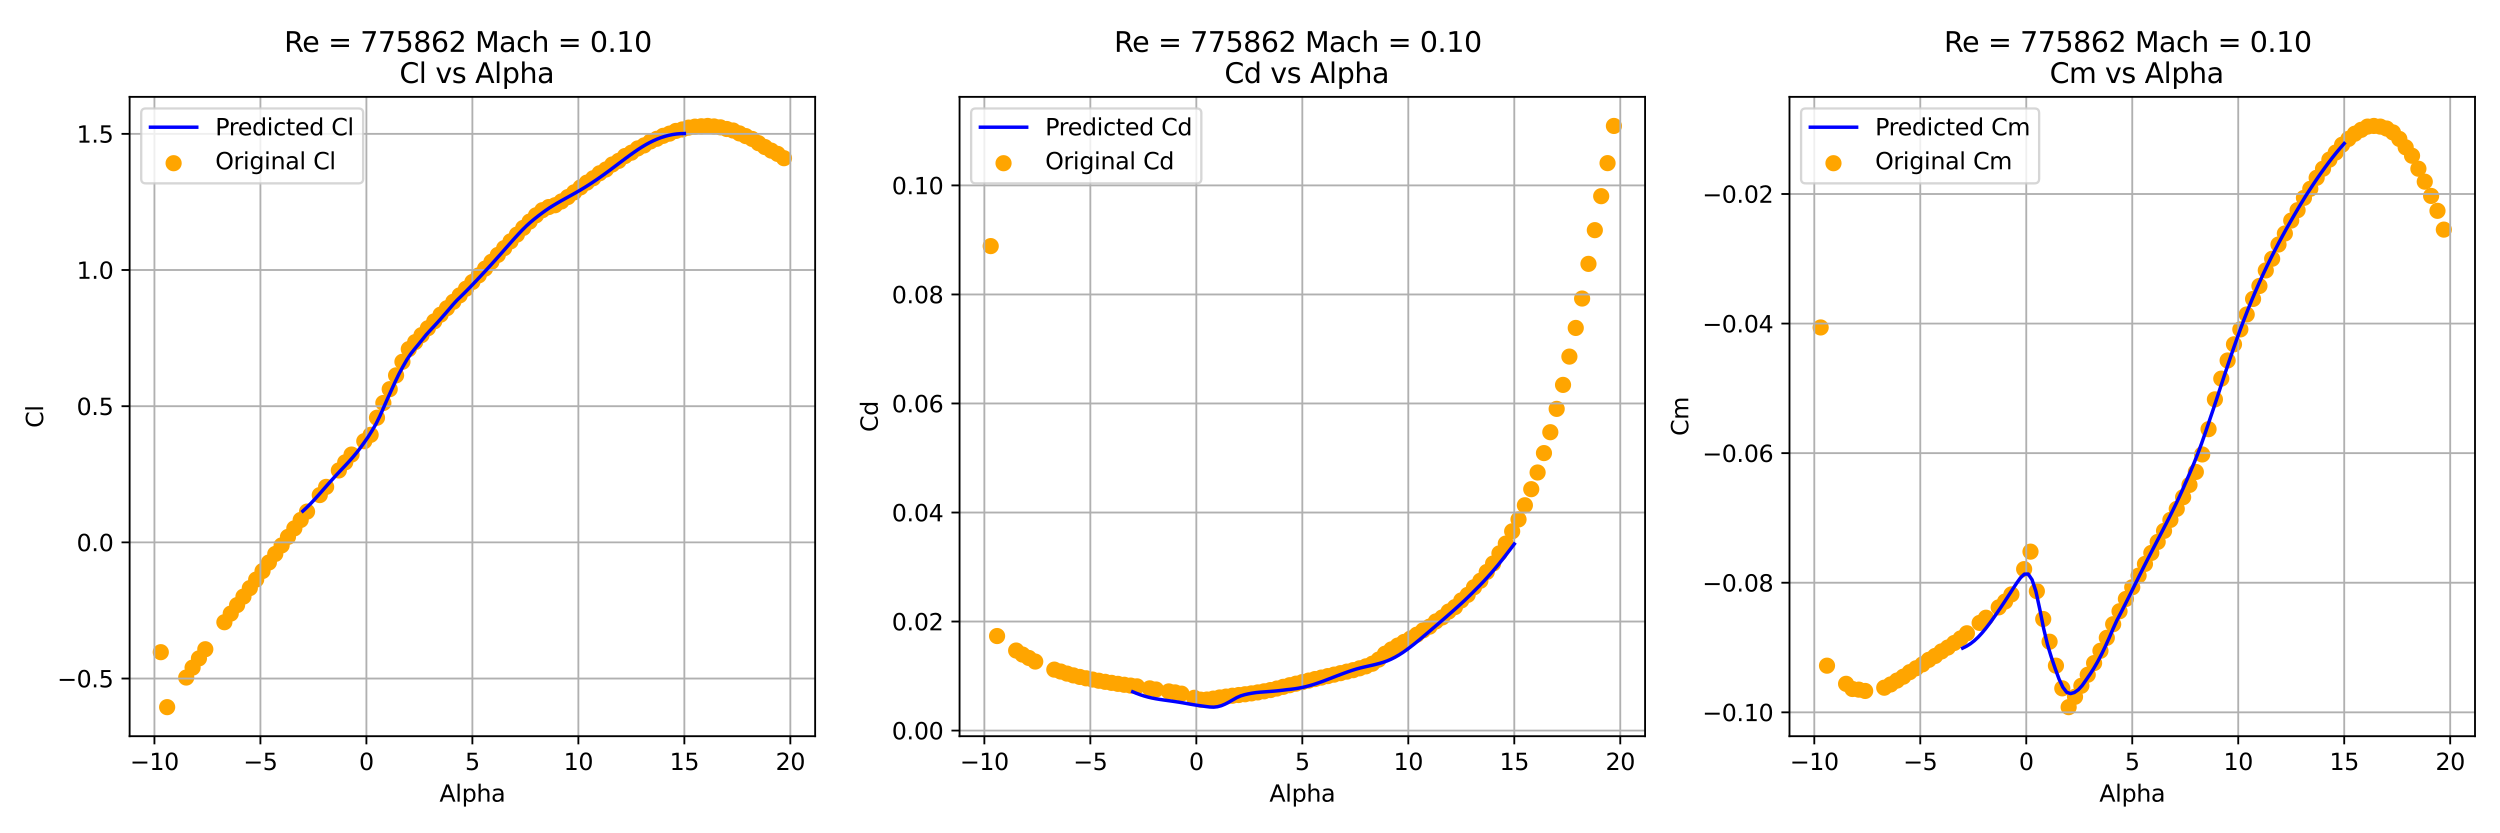 <?xml version="1.0" encoding="utf-8" standalone="no"?>
<!DOCTYPE svg PUBLIC "-//W3C//DTD SVG 1.1//EN"
  "http://www.w3.org/Graphics/SVG/1.1/DTD/svg11.dtd">
<svg xmlns:xlink="http://www.w3.org/1999/xlink" width="1080pt" height="360pt" viewBox="0 0 1080 360" xmlns="http://www.w3.org/2000/svg" version="1.1">
 <defs>
  <style type="text/css">*{stroke-linejoin: round; stroke-linecap: butt}</style>
 </defs>
 <g id="figure_1">
  <g id="patch_1">
   <path d="M 0 360 
L 1080 360 
L 1080 0 
L 0 0 
z
" style="fill: #ffffff"/>
  </g>
  <g id="axes_1">
   <g id="patch_2">
    <path d="M 56 318.04 
L 352.14 318.04 
L 352.14 41.856 
L 56 41.856 
z
" style="fill: #ffffff"/>
   </g>
   <g id="PathCollection_1">
    <defs>
     <path id="ma748a12567" d="M 0 3 
C 0.796 3 1.559 2.684 2.121 2.121 
C 2.684 1.559 3 0.796 3 0 
C 3 -0.796 2.684 -1.559 2.121 -2.121 
C 1.559 -2.684 0.796 -3 0 -3 
C -0.796 -3 -1.559 -2.684 -2.121 -2.121 
C -2.684 -1.559 -3 -0.796 -3 0 
C -3 0.796 -2.684 1.559 -2.121 2.121 
C -1.559 2.684 -0.796 3 0 3 
z
" style="stroke: #ffa500"/>
    </defs>
    <g clip-path="url(#pa51e2d7b6a)">
     <use xlink:href="#ma748a12567" x="69.461" y="281.743" style="fill: #ffa500; stroke: #ffa500"/>
     <use xlink:href="#ma748a12567" x="72.208" y="305.486" style="fill: #ffa500; stroke: #ffa500"/>
     <use xlink:href="#ma748a12567" x="80.449" y="292.697" style="fill: #ffa500; stroke: #ffa500"/>
     <use xlink:href="#ma748a12567" x="83.197" y="288.414" style="fill: #ffa500; stroke: #ffa500"/>
     <use xlink:href="#ma748a12567" x="85.944" y="284.426" style="fill: #ffa500; stroke: #ffa500"/>
     <use xlink:href="#ma748a12567" x="88.691" y="280.473" style="fill: #ffa500; stroke: #ffa500"/>
     <use xlink:href="#ma748a12567" x="96.932" y="268.801" style="fill: #ffa500; stroke: #ffa500"/>
     <use xlink:href="#ma748a12567" x="99.679" y="265.072" style="fill: #ffa500; stroke: #ffa500"/>
     <use xlink:href="#ma748a12567" x="102.426" y="261.401" style="fill: #ffa500; stroke: #ffa500"/>
     <use xlink:href="#ma748a12567" x="105.174" y="257.73" style="fill: #ffa500; stroke: #ffa500"/>
     <use xlink:href="#ma748a12567" x="107.921" y="254.059" style="fill: #ffa500; stroke: #ffa500"/>
     <use xlink:href="#ma748a12567" x="110.668" y="250.365" style="fill: #ffa500; stroke: #ffa500"/>
     <use xlink:href="#ma748a12567" x="113.415" y="246.682" style="fill: #ffa500; stroke: #ffa500"/>
     <use xlink:href="#ma748a12567" x="116.162" y="242.999" style="fill: #ffa500; stroke: #ffa500"/>
     <use xlink:href="#ma748a12567" x="118.909" y="239.305" style="fill: #ffa500; stroke: #ffa500"/>
     <use xlink:href="#ma748a12567" x="121.656" y="235.622" style="fill: #ffa500; stroke: #ffa500"/>
     <use xlink:href="#ma748a12567" x="124.403" y="231.94" style="fill: #ffa500; stroke: #ffa500"/>
     <use xlink:href="#ma748a12567" x="127.151" y="228.257" style="fill: #ffa500; stroke: #ffa500"/>
     <use xlink:href="#ma748a12567" x="129.898" y="224.622" style="fill: #ffa500; stroke: #ffa500"/>
     <use xlink:href="#ma748a12567" x="132.645" y="221.01" style="fill: #ffa500; stroke: #ffa500"/>
     <use xlink:href="#ma748a12567" x="138.139" y="213.868" style="fill: #ffa500; stroke: #ffa500"/>
     <use xlink:href="#ma748a12567" x="140.886" y="210.338" style="fill: #ffa500; stroke: #ffa500"/>
     <use xlink:href="#ma748a12567" x="146.38" y="203.232" style="fill: #ffa500; stroke: #ffa500"/>
     <use xlink:href="#ma748a12567" x="149.128" y="199.726" style="fill: #ffa500; stroke: #ffa500"/>
     <use xlink:href="#ma748a12567" x="151.875" y="196.373" style="fill: #ffa500; stroke: #ffa500"/>
     <use xlink:href="#ma748a12567" x="157.369" y="190.596" style="fill: #ffa500; stroke: #ffa500"/>
     <use xlink:href="#ma748a12567" x="160.116" y="187.854" style="fill: #ffa500; stroke: #ffa500"/>
     <use xlink:href="#ma748a12567" x="162.863" y="180.454" style="fill: #ffa500; stroke: #ffa500"/>
     <use xlink:href="#ma748a12567" x="165.61" y="174.089" style="fill: #ffa500; stroke: #ffa500"/>
     <use xlink:href="#ma748a12567" x="168.357" y="168.124" style="fill: #ffa500; stroke: #ffa500"/>
     <use xlink:href="#ma748a12567" x="171.105" y="162.159" style="fill: #ffa500; stroke: #ffa500"/>
     <use xlink:href="#ma748a12567" x="173.852" y="156.288" style="fill: #ffa500; stroke: #ffa500"/>
     <use xlink:href="#ma748a12567" x="176.599" y="150.817" style="fill: #ffa500; stroke: #ffa500"/>
     <use xlink:href="#ma748a12567" x="179.346" y="147.781" style="fill: #ffa500; stroke: #ffa500"/>
     <use xlink:href="#ma748a12567" x="182.093" y="144.781" style="fill: #ffa500; stroke: #ffa500"/>
     <use xlink:href="#ma748a12567" x="184.84" y="141.792" style="fill: #ffa500; stroke: #ffa500"/>
     <use xlink:href="#ma748a12567" x="187.587" y="138.839" style="fill: #ffa500; stroke: #ffa500"/>
     <use xlink:href="#ma748a12567" x="190.334" y="135.933" style="fill: #ffa500; stroke: #ffa500"/>
     <use xlink:href="#ma748a12567" x="193.082" y="133.133" style="fill: #ffa500; stroke: #ffa500"/>
     <use xlink:href="#ma748a12567" x="195.829" y="130.38" style="fill: #ffa500; stroke: #ffa500"/>
     <use xlink:href="#ma748a12567" x="198.576" y="127.591" style="fill: #ffa500; stroke: #ffa500"/>
     <use xlink:href="#ma748a12567" x="201.323" y="124.709" style="fill: #ffa500; stroke: #ffa500"/>
     <use xlink:href="#ma748a12567" x="204.07" y="121.826" style="fill: #ffa500; stroke: #ffa500"/>
     <use xlink:href="#ma748a12567" x="206.817" y="118.944" style="fill: #ffa500; stroke: #ffa500"/>
     <use xlink:href="#ma748a12567" x="209.564" y="116.026" style="fill: #ffa500; stroke: #ffa500"/>
     <use xlink:href="#ma748a12567" x="212.311" y="113.096" style="fill: #ffa500; stroke: #ffa500"/>
     <use xlink:href="#ma748a12567" x="215.058" y="110.131" style="fill: #ffa500; stroke: #ffa500"/>
     <use xlink:href="#ma748a12567" x="217.806" y="107.19" style="fill: #ffa500; stroke: #ffa500"/>
     <use xlink:href="#ma748a12567" x="220.553" y="104.26" style="fill: #ffa500; stroke: #ffa500"/>
     <use xlink:href="#ma748a12567" x="223.3" y="101.354" style="fill: #ffa500; stroke: #ffa500"/>
     <use xlink:href="#ma748a12567" x="226.047" y="98.46" style="fill: #ffa500; stroke: #ffa500"/>
     <use xlink:href="#ma748a12567" x="228.794" y="95.719" style="fill: #ffa500; stroke: #ffa500"/>
     <use xlink:href="#ma748a12567" x="231.541" y="93.024" style="fill: #ffa500; stroke: #ffa500"/>
     <use xlink:href="#ma748a12567" x="234.288" y="90.812" style="fill: #ffa500; stroke: #ffa500"/>
     <use xlink:href="#ma748a12567" x="237.035" y="89.448" style="fill: #ffa500; stroke: #ffa500"/>
     <use xlink:href="#ma748a12567" x="239.783" y="88.659" style="fill: #ffa500; stroke: #ffa500"/>
     <use xlink:href="#ma748a12567" x="242.53" y="87.024" style="fill: #ffa500; stroke: #ffa500"/>
     <use xlink:href="#ma748a12567" x="245.277" y="85.141" style="fill: #ffa500; stroke: #ffa500"/>
     <use xlink:href="#ma748a12567" x="248.024" y="83.094" style="fill: #ffa500; stroke: #ffa500"/>
     <use xlink:href="#ma748a12567" x="250.771" y="80.941" style="fill: #ffa500; stroke: #ffa500"/>
     <use xlink:href="#ma748a12567" x="253.518" y="78.894" style="fill: #ffa500; stroke: #ffa500"/>
     <use xlink:href="#ma748a12567" x="256.265" y="77.011" style="fill: #ffa500; stroke: #ffa500"/>
     <use xlink:href="#ma748a12567" x="259.012" y="74.858" style="fill: #ffa500; stroke: #ffa500"/>
     <use xlink:href="#ma748a12567" x="261.76" y="73.211" style="fill: #ffa500; stroke: #ffa500"/>
     <use xlink:href="#ma748a12567" x="264.507" y="71.058" style="fill: #ffa500; stroke: #ffa500"/>
     <use xlink:href="#ma748a12567" x="267.254" y="69.493" style="fill: #ffa500; stroke: #ffa500"/>
     <use xlink:href="#ma748a12567" x="270.001" y="67.411" style="fill: #ffa500; stroke: #ffa500"/>
     <use xlink:href="#ma748a12567" x="272.748" y="65.964" style="fill: #ffa500; stroke: #ffa500"/>
     <use xlink:href="#ma748a12567" x="275.495" y="64.116" style="fill: #ffa500; stroke: #ffa500"/>
     <use xlink:href="#ma748a12567" x="278.242" y="62.822" style="fill: #ffa500; stroke: #ffa500"/>
     <use xlink:href="#ma748a12567" x="280.989" y="61.104" style="fill: #ffa500; stroke: #ffa500"/>
     <use xlink:href="#ma748a12567" x="283.737" y="59.963" style="fill: #ffa500; stroke: #ffa500"/>
     <use xlink:href="#ma748a12567" x="286.484" y="58.681" style="fill: #ffa500; stroke: #ffa500"/>
     <use xlink:href="#ma748a12567" x="289.231" y="57.728" style="fill: #ffa500; stroke: #ffa500"/>
     <use xlink:href="#ma748a12567" x="291.978" y="56.563" style="fill: #ffa500; stroke: #ffa500"/>
     <use xlink:href="#ma748a12567" x="294.725" y="55.928" style="fill: #ffa500; stroke: #ffa500"/>
     <use xlink:href="#ma748a12567" x="297.472" y="55.128" style="fill: #ffa500; stroke: #ffa500"/>
     <use xlink:href="#ma748a12567" x="300.219" y="54.716" style="fill: #ffa500; stroke: #ffa500"/>
     <use xlink:href="#ma748a12567" x="302.966" y="54.551" style="fill: #ffa500; stroke: #ffa500"/>
     <use xlink:href="#ma748a12567" x="305.714" y="54.41" style="fill: #ffa500; stroke: #ffa500"/>
     <use xlink:href="#ma748a12567" x="308.461" y="54.624" style="fill: #ffa500; stroke: #ffa500"/>
     <use xlink:href="#ma748a12567" x="311.208" y="55.01" style="fill: #ffa500; stroke: #ffa500"/>
     <use xlink:href="#ma748a12567" x="313.955" y="55.728" style="fill: #ffa500; stroke: #ffa500"/>
     <use xlink:href="#ma748a12567" x="316.702" y="56.386" style="fill: #ffa500; stroke: #ffa500"/>
     <use xlink:href="#ma748a12567" x="319.449" y="57.634" style="fill: #ffa500; stroke: #ffa500"/>
     <use xlink:href="#ma748a12567" x="322.196" y="58.798" style="fill: #ffa500; stroke: #ffa500"/>
     <use xlink:href="#ma748a12567" x="324.943" y="60.022" style="fill: #ffa500; stroke: #ffa500"/>
     <use xlink:href="#ma748a12567" x="327.691" y="61.857" style="fill: #ffa500; stroke: #ffa500"/>
     <use xlink:href="#ma748a12567" x="330.438" y="63.516" style="fill: #ffa500; stroke: #ffa500"/>
     <use xlink:href="#ma748a12567" x="333.185" y="65.069" style="fill: #ffa500; stroke: #ffa500"/>
     <use xlink:href="#ma748a12567" x="335.932" y="66.481" style="fill: #ffa500; stroke: #ffa500"/>
     <use xlink:href="#ma748a12567" x="338.679" y="68.34" style="fill: #ffa500; stroke: #ffa500"/>
    </g>
   </g>
   <g id="matplotlib.axis_1">
    <g id="xtick_1">
     <g id="line2d_1">
      <path d="M 66.714 318.04 
L 66.714 41.856 
" clip-path="url(#pa51e2d7b6a)" style="fill: none; stroke: #b0b0b0; stroke-width: 0.8; stroke-linecap: square"/>
     </g>
     <g id="line2d_2">
      <defs>
       <path id="md7ec5df2a1" d="M 0 0 
L 0 3.5 
" style="stroke: #000000; stroke-width: 0.8"/>
      </defs>
      <g>
       <use xlink:href="#md7ec5df2a1" x="66.714" y="318.04" style="stroke: #000000; stroke-width: 0.8"/>
      </g>
     </g>
     <g id="text_1">
      <!-- −10 -->
      <g transform="translate(56.161 332.638) scale(0.1 -0.1)">
       <defs>
        <path id="DejaVuSans-2212" d="M 678 2272 
L 4684 2272 
L 4684 1741 
L 678 1741 
L 678 2272 
z
" transform="scale(0.016)"/>
        <path id="DejaVuSans-31" d="M 794 531 
L 1825 531 
L 1825 4091 
L 703 3866 
L 703 4441 
L 1819 4666 
L 2450 4666 
L 2450 531 
L 3481 531 
L 3481 0 
L 794 0 
L 794 531 
z
" transform="scale(0.016)"/>
        <path id="DejaVuSans-30" d="M 2034 4250 
Q 1547 4250 1301 3770 
Q 1056 3291 1056 2328 
Q 1056 1369 1301 889 
Q 1547 409 2034 409 
Q 2525 409 2770 889 
Q 3016 1369 3016 2328 
Q 3016 3291 2770 3770 
Q 2525 4250 2034 4250 
z
M 2034 4750 
Q 2819 4750 3233 4129 
Q 3647 3509 3647 2328 
Q 3647 1150 3233 529 
Q 2819 -91 2034 -91 
Q 1250 -91 836 529 
Q 422 1150 422 2328 
Q 422 3509 836 4129 
Q 1250 4750 2034 4750 
z
" transform="scale(0.016)"/>
       </defs>
       <use xlink:href="#DejaVuSans-2212"/>
       <use xlink:href="#DejaVuSans-31" x="83.789"/>
       <use xlink:href="#DejaVuSans-30" x="147.412"/>
      </g>
     </g>
    </g>
    <g id="xtick_2">
     <g id="line2d_3">
      <path d="M 112.499 318.04 
L 112.499 41.856 
" clip-path="url(#pa51e2d7b6a)" style="fill: none; stroke: #b0b0b0; stroke-width: 0.8; stroke-linecap: square"/>
     </g>
     <g id="line2d_4">
      <g>
       <use xlink:href="#md7ec5df2a1" x="112.499" y="318.04" style="stroke: #000000; stroke-width: 0.8"/>
      </g>
     </g>
     <g id="text_2">
      <!-- −5 -->
      <g transform="translate(105.128 332.638) scale(0.1 -0.1)">
       <defs>
        <path id="DejaVuSans-35" d="M 691 4666 
L 3169 4666 
L 3169 4134 
L 1269 4134 
L 1269 2991 
Q 1406 3038 1543 3061 
Q 1681 3084 1819 3084 
Q 2600 3084 3056 2656 
Q 3513 2228 3513 1497 
Q 3513 744 3044 326 
Q 2575 -91 1722 -91 
Q 1428 -91 1123 -41 
Q 819 9 494 109 
L 494 744 
Q 775 591 1075 516 
Q 1375 441 1709 441 
Q 2250 441 2565 725 
Q 2881 1009 2881 1497 
Q 2881 1984 2565 2268 
Q 2250 2553 1709 2553 
Q 1456 2553 1204 2497 
Q 953 2441 691 2322 
L 691 4666 
z
" transform="scale(0.016)"/>
       </defs>
       <use xlink:href="#DejaVuSans-2212"/>
       <use xlink:href="#DejaVuSans-35" x="83.789"/>
      </g>
     </g>
    </g>
    <g id="xtick_3">
     <g id="line2d_5">
      <path d="M 158.285 318.04 
L 158.285 41.856 
" clip-path="url(#pa51e2d7b6a)" style="fill: none; stroke: #b0b0b0; stroke-width: 0.8; stroke-linecap: square"/>
     </g>
     <g id="line2d_6">
      <g>
       <use xlink:href="#md7ec5df2a1" x="158.285" y="318.04" style="stroke: #000000; stroke-width: 0.8"/>
      </g>
     </g>
     <g id="text_3">
      <!-- 0 -->
      <g transform="translate(155.103 332.638) scale(0.1 -0.1)">
       <use xlink:href="#DejaVuSans-30"/>
      </g>
     </g>
    </g>
    <g id="xtick_4">
     <g id="line2d_7">
      <path d="M 204.07 318.04 
L 204.07 41.856 
" clip-path="url(#pa51e2d7b6a)" style="fill: none; stroke: #b0b0b0; stroke-width: 0.8; stroke-linecap: square"/>
     </g>
     <g id="line2d_8">
      <g>
       <use xlink:href="#md7ec5df2a1" x="204.07" y="318.04" style="stroke: #000000; stroke-width: 0.8"/>
      </g>
     </g>
     <g id="text_4">
      <!-- 5 -->
      <g transform="translate(200.889 332.638) scale(0.1 -0.1)">
       <use xlink:href="#DejaVuSans-35"/>
      </g>
     </g>
    </g>
    <g id="xtick_5">
     <g id="line2d_9">
      <path d="M 249.855 318.04 
L 249.855 41.856 
" clip-path="url(#pa51e2d7b6a)" style="fill: none; stroke: #b0b0b0; stroke-width: 0.8; stroke-linecap: square"/>
     </g>
     <g id="line2d_10">
      <g>
       <use xlink:href="#md7ec5df2a1" x="249.855" y="318.04" style="stroke: #000000; stroke-width: 0.8"/>
      </g>
     </g>
     <g id="text_5">
      <!-- 10 -->
      <g transform="translate(243.493 332.638) scale(0.1 -0.1)">
       <use xlink:href="#DejaVuSans-31"/>
       <use xlink:href="#DejaVuSans-30" x="63.623"/>
      </g>
     </g>
    </g>
    <g id="xtick_6">
     <g id="line2d_11">
      <path d="M 295.641 318.04 
L 295.641 41.856 
" clip-path="url(#pa51e2d7b6a)" style="fill: none; stroke: #b0b0b0; stroke-width: 0.8; stroke-linecap: square"/>
     </g>
     <g id="line2d_12">
      <g>
       <use xlink:href="#md7ec5df2a1" x="295.641" y="318.04" style="stroke: #000000; stroke-width: 0.8"/>
      </g>
     </g>
     <g id="text_6">
      <!-- 15 -->
      <g transform="translate(289.278 332.638) scale(0.1 -0.1)">
       <use xlink:href="#DejaVuSans-31"/>
       <use xlink:href="#DejaVuSans-35" x="63.623"/>
      </g>
     </g>
    </g>
    <g id="xtick_7">
     <g id="line2d_13">
      <path d="M 341.426 318.04 
L 341.426 41.856 
" clip-path="url(#pa51e2d7b6a)" style="fill: none; stroke: #b0b0b0; stroke-width: 0.8; stroke-linecap: square"/>
     </g>
     <g id="line2d_14">
      <g>
       <use xlink:href="#md7ec5df2a1" x="341.426" y="318.04" style="stroke: #000000; stroke-width: 0.8"/>
      </g>
     </g>
     <g id="text_7">
      <!-- 20 -->
      <g transform="translate(335.064 332.638) scale(0.1 -0.1)">
       <defs>
        <path id="DejaVuSans-32" d="M 1228 531 
L 3431 531 
L 3431 0 
L 469 0 
L 469 531 
Q 828 903 1448 1529 
Q 2069 2156 2228 2338 
Q 2531 2678 2651 2914 
Q 2772 3150 2772 3378 
Q 2772 3750 2511 3984 
Q 2250 4219 1831 4219 
Q 1534 4219 1204 4116 
Q 875 4013 500 3803 
L 500 4441 
Q 881 4594 1212 4672 
Q 1544 4750 1819 4750 
Q 2544 4750 2975 4387 
Q 3406 4025 3406 3419 
Q 3406 3131 3298 2873 
Q 3191 2616 2906 2266 
Q 2828 2175 2409 1742 
Q 1991 1309 1228 531 
z
" transform="scale(0.016)"/>
       </defs>
       <use xlink:href="#DejaVuSans-32"/>
       <use xlink:href="#DejaVuSans-30" x="63.623"/>
      </g>
     </g>
    </g>
    <g id="text_8">
     <!-- Alpha -->
     <g transform="translate(189.854 346.317) scale(0.1 -0.1)">
      <defs>
       <path id="DejaVuSans-41" d="M 2188 4044 
L 1331 1722 
L 3047 1722 
L 2188 4044 
z
M 1831 4666 
L 2547 4666 
L 4325 0 
L 3669 0 
L 3244 1197 
L 1141 1197 
L 716 0 
L 50 0 
L 1831 4666 
z
" transform="scale(0.016)"/>
       <path id="DejaVuSans-6c" d="M 603 4863 
L 1178 4863 
L 1178 0 
L 603 0 
L 603 4863 
z
" transform="scale(0.016)"/>
       <path id="DejaVuSans-70" d="M 1159 525 
L 1159 -1331 
L 581 -1331 
L 581 3500 
L 1159 3500 
L 1159 2969 
Q 1341 3281 1617 3432 
Q 1894 3584 2278 3584 
Q 2916 3584 3314 3078 
Q 3713 2572 3713 1747 
Q 3713 922 3314 415 
Q 2916 -91 2278 -91 
Q 1894 -91 1617 61 
Q 1341 213 1159 525 
z
M 3116 1747 
Q 3116 2381 2855 2742 
Q 2594 3103 2138 3103 
Q 1681 3103 1420 2742 
Q 1159 2381 1159 1747 
Q 1159 1113 1420 752 
Q 1681 391 2138 391 
Q 2594 391 2855 752 
Q 3116 1113 3116 1747 
z
" transform="scale(0.016)"/>
       <path id="DejaVuSans-68" d="M 3513 2113 
L 3513 0 
L 2938 0 
L 2938 2094 
Q 2938 2591 2744 2837 
Q 2550 3084 2163 3084 
Q 1697 3084 1428 2787 
Q 1159 2491 1159 1978 
L 1159 0 
L 581 0 
L 581 4863 
L 1159 4863 
L 1159 2956 
Q 1366 3272 1645 3428 
Q 1925 3584 2291 3584 
Q 2894 3584 3203 3211 
Q 3513 2838 3513 2113 
z
" transform="scale(0.016)"/>
       <path id="DejaVuSans-61" d="M 2194 1759 
Q 1497 1759 1228 1600 
Q 959 1441 959 1056 
Q 959 750 1161 570 
Q 1363 391 1709 391 
Q 2188 391 2477 730 
Q 2766 1069 2766 1631 
L 2766 1759 
L 2194 1759 
z
M 3341 1997 
L 3341 0 
L 2766 0 
L 2766 531 
Q 2569 213 2275 61 
Q 1981 -91 1556 -91 
Q 1019 -91 701 211 
Q 384 513 384 1019 
Q 384 1609 779 1909 
Q 1175 2209 1959 2209 
L 2766 2209 
L 2766 2266 
Q 2766 2663 2505 2880 
Q 2244 3097 1772 3097 
Q 1472 3097 1187 3025 
Q 903 2953 641 2809 
L 641 3341 
Q 956 3463 1253 3523 
Q 1550 3584 1831 3584 
Q 2591 3584 2966 3190 
Q 3341 2797 3341 1997 
z
" transform="scale(0.016)"/>
      </defs>
      <use xlink:href="#DejaVuSans-41"/>
      <use xlink:href="#DejaVuSans-6c" x="68.408"/>
      <use xlink:href="#DejaVuSans-70" x="96.191"/>
      <use xlink:href="#DejaVuSans-68" x="159.668"/>
      <use xlink:href="#DejaVuSans-61" x="223.047"/>
     </g>
    </g>
   </g>
   <g id="matplotlib.axis_2">
    <g id="ytick_1">
     <g id="line2d_15">
      <path d="M 56 293.132 
L 352.14 293.132 
" clip-path="url(#pa51e2d7b6a)" style="fill: none; stroke: #b0b0b0; stroke-width: 0.8; stroke-linecap: square"/>
     </g>
     <g id="line2d_16">
      <defs>
       <path id="mbec687eed3" d="M 0 0 
L -3.5 0 
" style="stroke: #000000; stroke-width: 0.8"/>
      </defs>
      <g>
       <use xlink:href="#mbec687eed3" x="56" y="293.132" style="stroke: #000000; stroke-width: 0.8"/>
      </g>
     </g>
     <g id="text_9">
      <!-- −0.5 -->
      <g transform="translate(24.717 296.932) scale(0.1 -0.1)">
       <defs>
        <path id="DejaVuSans-2e" d="M 684 794 
L 1344 794 
L 1344 0 
L 684 0 
L 684 794 
z
" transform="scale(0.016)"/>
       </defs>
       <use xlink:href="#DejaVuSans-2212"/>
       <use xlink:href="#DejaVuSans-30" x="83.789"/>
       <use xlink:href="#DejaVuSans-2e" x="147.412"/>
       <use xlink:href="#DejaVuSans-35" x="179.199"/>
      </g>
     </g>
    </g>
    <g id="ytick_2">
     <g id="line2d_17">
      <path d="M 56 234.305 
L 352.14 234.305 
" clip-path="url(#pa51e2d7b6a)" style="fill: none; stroke: #b0b0b0; stroke-width: 0.8; stroke-linecap: square"/>
     </g>
     <g id="line2d_18">
      <g>
       <use xlink:href="#mbec687eed3" x="56" y="234.305" style="stroke: #000000; stroke-width: 0.8"/>
      </g>
     </g>
     <g id="text_10">
      <!-- 0.0 -->
      <g transform="translate(33.097 238.104) scale(0.1 -0.1)">
       <use xlink:href="#DejaVuSans-30"/>
       <use xlink:href="#DejaVuSans-2e" x="63.623"/>
       <use xlink:href="#DejaVuSans-30" x="95.41"/>
      </g>
     </g>
    </g>
    <g id="ytick_3">
     <g id="line2d_19">
      <path d="M 56 175.477 
L 352.14 175.477 
" clip-path="url(#pa51e2d7b6a)" style="fill: none; stroke: #b0b0b0; stroke-width: 0.8; stroke-linecap: square"/>
     </g>
     <g id="line2d_20">
      <g>
       <use xlink:href="#mbec687eed3" x="56" y="175.477" style="stroke: #000000; stroke-width: 0.8"/>
      </g>
     </g>
     <g id="text_11">
      <!-- 0.5 -->
      <g transform="translate(33.097 179.276) scale(0.1 -0.1)">
       <use xlink:href="#DejaVuSans-30"/>
       <use xlink:href="#DejaVuSans-2e" x="63.623"/>
       <use xlink:href="#DejaVuSans-35" x="95.41"/>
      </g>
     </g>
    </g>
    <g id="ytick_4">
     <g id="line2d_21">
      <path d="M 56 116.649 
L 352.14 116.649 
" clip-path="url(#pa51e2d7b6a)" style="fill: none; stroke: #b0b0b0; stroke-width: 0.8; stroke-linecap: square"/>
     </g>
     <g id="line2d_22">
      <g>
       <use xlink:href="#mbec687eed3" x="56" y="116.649" style="stroke: #000000; stroke-width: 0.8"/>
      </g>
     </g>
     <g id="text_12">
      <!-- 1.0 -->
      <g transform="translate(33.097 120.449) scale(0.1 -0.1)">
       <use xlink:href="#DejaVuSans-31"/>
       <use xlink:href="#DejaVuSans-2e" x="63.623"/>
       <use xlink:href="#DejaVuSans-30" x="95.41"/>
      </g>
     </g>
    </g>
    <g id="ytick_5">
     <g id="line2d_23">
      <path d="M 56 57.822 
L 352.14 57.822 
" clip-path="url(#pa51e2d7b6a)" style="fill: none; stroke: #b0b0b0; stroke-width: 0.8; stroke-linecap: square"/>
     </g>
     <g id="line2d_24">
      <g>
       <use xlink:href="#mbec687eed3" x="56" y="57.822" style="stroke: #000000; stroke-width: 0.8"/>
      </g>
     </g>
     <g id="text_13">
      <!-- 1.5 -->
      <g transform="translate(33.097 61.621) scale(0.1 -0.1)">
       <use xlink:href="#DejaVuSans-31"/>
       <use xlink:href="#DejaVuSans-2e" x="63.623"/>
       <use xlink:href="#DejaVuSans-35" x="95.41"/>
      </g>
     </g>
    </g>
    <g id="text_14">
     <!-- Cl -->
     <g transform="translate(18.637 184.828) rotate(-90) scale(0.1 -0.1)">
      <defs>
       <path id="DejaVuSans-43" d="M 4122 4306 
L 4122 3641 
Q 3803 3938 3442 4084 
Q 3081 4231 2675 4231 
Q 1875 4231 1450 3742 
Q 1025 3253 1025 2328 
Q 1025 1406 1450 917 
Q 1875 428 2675 428 
Q 3081 428 3442 575 
Q 3803 722 4122 1019 
L 4122 359 
Q 3791 134 3420 21 
Q 3050 -91 2638 -91 
Q 1578 -91 968 557 
Q 359 1206 359 2328 
Q 359 3453 968 4101 
Q 1578 4750 2638 4750 
Q 3056 4750 3426 4639 
Q 3797 4528 4122 4306 
z
" transform="scale(0.016)"/>
      </defs>
      <use xlink:href="#DejaVuSans-43"/>
      <use xlink:href="#DejaVuSans-6c" x="69.824"/>
     </g>
    </g>
   </g>
   <g id="line2d_25">
    <path d="M 130.813 220.805 
L 132.478 219.279 
L 134.143 217.618 
L 135.808 215.85 
L 137.473 214.004 
L 139.138 212.116 
L 140.803 210.218 
L 142.468 208.337 
L 144.133 206.491 
L 145.798 204.687 
L 147.463 202.916 
L 149.128 201.151 
L 150.792 199.352 
L 152.457 197.479 
L 154.122 195.482 
L 155.787 193.314 
L 157.452 191.002 
L 159.117 188.616 
L 160.782 185.933 
L 162.447 183.107 
L 164.112 179.714 
L 165.777 175.946 
L 167.442 172.167 
L 169.107 168.494 
L 170.772 164.845 
L 172.436 161.389 
L 174.101 158.312 
L 175.766 155.398 
L 177.431 152.899 
L 179.096 150.798 
L 180.761 148.775 
L 182.426 146.728 
L 184.091 144.642 
L 185.756 142.802 
L 187.421 141.032 
L 189.086 139.21 
L 190.751 137.339 
L 192.416 135.431 
L 194.08 133.487 
L 195.745 131.525 
L 197.41 129.708 
L 199.075 128.096 
L 200.74 126.45 
L 202.405 124.758 
L 204.07 123.036 
L 205.735 121.286 
L 207.4 119.514 
L 209.065 117.723 
L 210.73 115.916 
L 212.395 114.091 
L 214.06 112.246 
L 215.724 110.38 
L 217.389 108.494 
L 219.054 106.598 
L 220.719 104.708 
L 222.384 102.846 
L 224.049 101.033 
L 225.714 99.289 
L 227.379 97.625 
L 229.044 96.111 
L 230.709 94.719 
L 232.374 93.394 
L 234.039 92.134 
L 235.704 90.929 
L 237.368 89.798 
L 239.033 88.757 
L 240.698 87.761 
L 242.363 86.801 
L 244.028 85.867 
L 245.693 84.944 
L 247.358 84.022 
L 249.023 83.081 
L 250.688 82.113 
L 252.353 81.112 
L 254.018 80.073 
L 255.683 78.997 
L 257.348 77.883 
L 259.012 76.733 
L 260.677 75.552 
L 262.342 74.343 
L 264.007 73.11 
L 265.672 71.861 
L 267.337 70.604 
L 269.002 69.35 
L 270.667 68.109 
L 272.332 66.895 
L 273.997 65.714 
L 275.662 64.574 
L 277.327 63.499 
L 278.992 62.496 
L 280.656 61.592 
L 282.321 60.771 
L 283.986 60.042 
L 285.651 59.409 
L 287.316 58.88 
L 288.981 58.446 
L 290.646 58.108 
L 292.311 57.872 
L 293.976 57.733 
L 295.641 57.684 
" clip-path="url(#pa51e2d7b6a)" style="fill: none; stroke: #0000ff; stroke-width: 1.5; stroke-linecap: square"/>
   </g>
   <g id="patch_3">
    <path d="M 56 318.04 
L 56 41.856 
" style="fill: none; stroke: #000000; stroke-width: 0.8; stroke-linejoin: miter; stroke-linecap: square"/>
   </g>
   <g id="patch_4">
    <path d="M 352.14 318.04 
L 352.14 41.856 
" style="fill: none; stroke: #000000; stroke-width: 0.8; stroke-linejoin: miter; stroke-linecap: square"/>
   </g>
   <g id="patch_5">
    <path d="M 56 318.04 
L 352.14 318.04 
" style="fill: none; stroke: #000000; stroke-width: 0.8; stroke-linejoin: miter; stroke-linecap: square"/>
   </g>
   <g id="patch_6">
    <path d="M 56 41.856 
L 352.14 41.856 
" style="fill: none; stroke: #000000; stroke-width: 0.8; stroke-linejoin: miter; stroke-linecap: square"/>
   </g>
   <g id="text_15">
    <!-- Re = 775862 Mach = 0.10  -->
    <g transform="translate(122.763 22.419) scale(0.12 -0.12)">
     <defs>
      <path id="DejaVuSans-52" d="M 2841 2188 
Q 3044 2119 3236 1894 
Q 3428 1669 3622 1275 
L 4263 0 
L 3584 0 
L 2988 1197 
Q 2756 1666 2539 1819 
Q 2322 1972 1947 1972 
L 1259 1972 
L 1259 0 
L 628 0 
L 628 4666 
L 2053 4666 
Q 2853 4666 3247 4331 
Q 3641 3997 3641 3322 
Q 3641 2881 3436 2590 
Q 3231 2300 2841 2188 
z
M 1259 4147 
L 1259 2491 
L 2053 2491 
Q 2509 2491 2742 2702 
Q 2975 2913 2975 3322 
Q 2975 3731 2742 3939 
Q 2509 4147 2053 4147 
L 1259 4147 
z
" transform="scale(0.016)"/>
      <path id="DejaVuSans-65" d="M 3597 1894 
L 3597 1613 
L 953 1613 
Q 991 1019 1311 708 
Q 1631 397 2203 397 
Q 2534 397 2845 478 
Q 3156 559 3463 722 
L 3463 178 
Q 3153 47 2828 -22 
Q 2503 -91 2169 -91 
Q 1331 -91 842 396 
Q 353 884 353 1716 
Q 353 2575 817 3079 
Q 1281 3584 2069 3584 
Q 2775 3584 3186 3129 
Q 3597 2675 3597 1894 
z
M 3022 2063 
Q 3016 2534 2758 2815 
Q 2500 3097 2075 3097 
Q 1594 3097 1305 2825 
Q 1016 2553 972 2059 
L 3022 2063 
z
" transform="scale(0.016)"/>
      <path id="DejaVuSans-20" transform="scale(0.016)"/>
      <path id="DejaVuSans-3d" d="M 678 2906 
L 4684 2906 
L 4684 2381 
L 678 2381 
L 678 2906 
z
M 678 1631 
L 4684 1631 
L 4684 1100 
L 678 1100 
L 678 1631 
z
" transform="scale(0.016)"/>
      <path id="DejaVuSans-37" d="M 525 4666 
L 3525 4666 
L 3525 4397 
L 1831 0 
L 1172 0 
L 2766 4134 
L 525 4134 
L 525 4666 
z
" transform="scale(0.016)"/>
      <path id="DejaVuSans-38" d="M 2034 2216 
Q 1584 2216 1326 1975 
Q 1069 1734 1069 1313 
Q 1069 891 1326 650 
Q 1584 409 2034 409 
Q 2484 409 2743 651 
Q 3003 894 3003 1313 
Q 3003 1734 2745 1975 
Q 2488 2216 2034 2216 
z
M 1403 2484 
Q 997 2584 770 2862 
Q 544 3141 544 3541 
Q 544 4100 942 4425 
Q 1341 4750 2034 4750 
Q 2731 4750 3128 4425 
Q 3525 4100 3525 3541 
Q 3525 3141 3298 2862 
Q 3072 2584 2669 2484 
Q 3125 2378 3379 2068 
Q 3634 1759 3634 1313 
Q 3634 634 3220 271 
Q 2806 -91 2034 -91 
Q 1263 -91 848 271 
Q 434 634 434 1313 
Q 434 1759 690 2068 
Q 947 2378 1403 2484 
z
M 1172 3481 
Q 1172 3119 1398 2916 
Q 1625 2713 2034 2713 
Q 2441 2713 2670 2916 
Q 2900 3119 2900 3481 
Q 2900 3844 2670 4047 
Q 2441 4250 2034 4250 
Q 1625 4250 1398 4047 
Q 1172 3844 1172 3481 
z
" transform="scale(0.016)"/>
      <path id="DejaVuSans-36" d="M 2113 2584 
Q 1688 2584 1439 2293 
Q 1191 2003 1191 1497 
Q 1191 994 1439 701 
Q 1688 409 2113 409 
Q 2538 409 2786 701 
Q 3034 994 3034 1497 
Q 3034 2003 2786 2293 
Q 2538 2584 2113 2584 
z
M 3366 4563 
L 3366 3988 
Q 3128 4100 2886 4159 
Q 2644 4219 2406 4219 
Q 1781 4219 1451 3797 
Q 1122 3375 1075 2522 
Q 1259 2794 1537 2939 
Q 1816 3084 2150 3084 
Q 2853 3084 3261 2657 
Q 3669 2231 3669 1497 
Q 3669 778 3244 343 
Q 2819 -91 2113 -91 
Q 1303 -91 875 529 
Q 447 1150 447 2328 
Q 447 3434 972 4092 
Q 1497 4750 2381 4750 
Q 2619 4750 2861 4703 
Q 3103 4656 3366 4563 
z
" transform="scale(0.016)"/>
      <path id="DejaVuSans-4d" d="M 628 4666 
L 1569 4666 
L 2759 1491 
L 3956 4666 
L 4897 4666 
L 4897 0 
L 4281 0 
L 4281 4097 
L 3078 897 
L 2444 897 
L 1241 4097 
L 1241 0 
L 628 0 
L 628 4666 
z
" transform="scale(0.016)"/>
      <path id="DejaVuSans-63" d="M 3122 3366 
L 3122 2828 
Q 2878 2963 2633 3030 
Q 2388 3097 2138 3097 
Q 1578 3097 1268 2742 
Q 959 2388 959 1747 
Q 959 1106 1268 751 
Q 1578 397 2138 397 
Q 2388 397 2633 464 
Q 2878 531 3122 666 
L 3122 134 
Q 2881 22 2623 -34 
Q 2366 -91 2075 -91 
Q 1284 -91 818 406 
Q 353 903 353 1747 
Q 353 2603 823 3093 
Q 1294 3584 2113 3584 
Q 2378 3584 2631 3529 
Q 2884 3475 3122 3366 
z
" transform="scale(0.016)"/>
     </defs>
     <use xlink:href="#DejaVuSans-52"/>
     <use xlink:href="#DejaVuSans-65" x="64.982"/>
     <use xlink:href="#DejaVuSans-20" x="126.506"/>
     <use xlink:href="#DejaVuSans-3d" x="158.293"/>
     <use xlink:href="#DejaVuSans-20" x="242.082"/>
     <use xlink:href="#DejaVuSans-37" x="273.869"/>
     <use xlink:href="#DejaVuSans-37" x="337.492"/>
     <use xlink:href="#DejaVuSans-35" x="401.115"/>
     <use xlink:href="#DejaVuSans-38" x="464.738"/>
     <use xlink:href="#DejaVuSans-36" x="528.361"/>
     <use xlink:href="#DejaVuSans-32" x="591.984"/>
     <use xlink:href="#DejaVuSans-20" x="655.607"/>
     <use xlink:href="#DejaVuSans-4d" x="687.395"/>
     <use xlink:href="#DejaVuSans-61" x="773.674"/>
     <use xlink:href="#DejaVuSans-63" x="834.953"/>
     <use xlink:href="#DejaVuSans-68" x="889.934"/>
     <use xlink:href="#DejaVuSans-20" x="953.312"/>
     <use xlink:href="#DejaVuSans-3d" x="985.1"/>
     <use xlink:href="#DejaVuSans-20" x="1068.889"/>
     <use xlink:href="#DejaVuSans-30" x="1100.676"/>
     <use xlink:href="#DejaVuSans-2e" x="1164.299"/>
     <use xlink:href="#DejaVuSans-31" x="1196.086"/>
     <use xlink:href="#DejaVuSans-30" x="1259.709"/>
     <use xlink:href="#DejaVuSans-20" x="1323.332"/>
    </g>
    <!--  Cl vs Alpha -->
    <g transform="translate(168.756 35.856) scale(0.12 -0.12)">
     <defs>
      <path id="DejaVuSans-76" d="M 191 3500 
L 800 3500 
L 1894 563 
L 2988 3500 
L 3597 3500 
L 2284 0 
L 1503 0 
L 191 3500 
z
" transform="scale(0.016)"/>
      <path id="DejaVuSans-73" d="M 2834 3397 
L 2834 2853 
Q 2591 2978 2328 3040 
Q 2066 3103 1784 3103 
Q 1356 3103 1142 2972 
Q 928 2841 928 2578 
Q 928 2378 1081 2264 
Q 1234 2150 1697 2047 
L 1894 2003 
Q 2506 1872 2764 1633 
Q 3022 1394 3022 966 
Q 3022 478 2636 193 
Q 2250 -91 1575 -91 
Q 1294 -91 989 -36 
Q 684 19 347 128 
L 347 722 
Q 666 556 975 473 
Q 1284 391 1588 391 
Q 1994 391 2212 530 
Q 2431 669 2431 922 
Q 2431 1156 2273 1281 
Q 2116 1406 1581 1522 
L 1381 1569 
Q 847 1681 609 1914 
Q 372 2147 372 2553 
Q 372 3047 722 3315 
Q 1072 3584 1716 3584 
Q 2034 3584 2315 3537 
Q 2597 3491 2834 3397 
z
" transform="scale(0.016)"/>
     </defs>
     <use xlink:href="#DejaVuSans-20"/>
     <use xlink:href="#DejaVuSans-43" x="31.787"/>
     <use xlink:href="#DejaVuSans-6c" x="101.611"/>
     <use xlink:href="#DejaVuSans-20" x="129.395"/>
     <use xlink:href="#DejaVuSans-76" x="161.182"/>
     <use xlink:href="#DejaVuSans-73" x="220.361"/>
     <use xlink:href="#DejaVuSans-20" x="272.461"/>
     <use xlink:href="#DejaVuSans-41" x="304.248"/>
     <use xlink:href="#DejaVuSans-6c" x="372.656"/>
     <use xlink:href="#DejaVuSans-70" x="400.439"/>
     <use xlink:href="#DejaVuSans-68" x="463.916"/>
     <use xlink:href="#DejaVuSans-61" x="527.295"/>
    </g>
   </g>
   <g id="legend_1">
    <g id="patch_7">
     <path d="M 63 79.212 
L 154.88 79.212 
Q 156.88 79.212 156.88 77.212 
L 156.88 48.856 
Q 156.88 46.856 154.88 46.856 
L 63 46.856 
Q 61 46.856 61 48.856 
L 61 77.212 
Q 61 79.212 63 79.212 
z
" style="fill: #ffffff; opacity: 0.8; stroke: #cccccc; stroke-linejoin: miter"/>
    </g>
    <g id="line2d_26">
     <path d="M 65 54.954 
L 75 54.954 
L 85 54.954 
" style="fill: none; stroke: #0000ff; stroke-width: 1.5; stroke-linecap: square"/>
    </g>
    <g id="text_16">
     <!-- Predicted Cl -->
     <g transform="translate(93 58.454) scale(0.1 -0.1)">
      <defs>
       <path id="DejaVuSans-50" d="M 1259 4147 
L 1259 2394 
L 2053 2394 
Q 2494 2394 2734 2622 
Q 2975 2850 2975 3272 
Q 2975 3691 2734 3919 
Q 2494 4147 2053 4147 
L 1259 4147 
z
M 628 4666 
L 2053 4666 
Q 2838 4666 3239 4311 
Q 3641 3956 3641 3272 
Q 3641 2581 3239 2228 
Q 2838 1875 2053 1875 
L 1259 1875 
L 1259 0 
L 628 0 
L 628 4666 
z
" transform="scale(0.016)"/>
       <path id="DejaVuSans-72" d="M 2631 2963 
Q 2534 3019 2420 3045 
Q 2306 3072 2169 3072 
Q 1681 3072 1420 2755 
Q 1159 2438 1159 1844 
L 1159 0 
L 581 0 
L 581 3500 
L 1159 3500 
L 1159 2956 
Q 1341 3275 1631 3429 
Q 1922 3584 2338 3584 
Q 2397 3584 2469 3576 
Q 2541 3569 2628 3553 
L 2631 2963 
z
" transform="scale(0.016)"/>
       <path id="DejaVuSans-64" d="M 2906 2969 
L 2906 4863 
L 3481 4863 
L 3481 0 
L 2906 0 
L 2906 525 
Q 2725 213 2448 61 
Q 2172 -91 1784 -91 
Q 1150 -91 751 415 
Q 353 922 353 1747 
Q 353 2572 751 3078 
Q 1150 3584 1784 3584 
Q 2172 3584 2448 3432 
Q 2725 3281 2906 2969 
z
M 947 1747 
Q 947 1113 1208 752 
Q 1469 391 1925 391 
Q 2381 391 2643 752 
Q 2906 1113 2906 1747 
Q 2906 2381 2643 2742 
Q 2381 3103 1925 3103 
Q 1469 3103 1208 2742 
Q 947 2381 947 1747 
z
" transform="scale(0.016)"/>
       <path id="DejaVuSans-69" d="M 603 3500 
L 1178 3500 
L 1178 0 
L 603 0 
L 603 3500 
z
M 603 4863 
L 1178 4863 
L 1178 4134 
L 603 4134 
L 603 4863 
z
" transform="scale(0.016)"/>
       <path id="DejaVuSans-74" d="M 1172 4494 
L 1172 3500 
L 2356 3500 
L 2356 3053 
L 1172 3053 
L 1172 1153 
Q 1172 725 1289 603 
Q 1406 481 1766 481 
L 2356 481 
L 2356 0 
L 1766 0 
Q 1100 0 847 248 
Q 594 497 594 1153 
L 594 3053 
L 172 3053 
L 172 3500 
L 594 3500 
L 594 4494 
L 1172 4494 
z
" transform="scale(0.016)"/>
      </defs>
      <use xlink:href="#DejaVuSans-50"/>
      <use xlink:href="#DejaVuSans-72" x="58.553"/>
      <use xlink:href="#DejaVuSans-65" x="97.416"/>
      <use xlink:href="#DejaVuSans-64" x="158.939"/>
      <use xlink:href="#DejaVuSans-69" x="222.416"/>
      <use xlink:href="#DejaVuSans-63" x="250.199"/>
      <use xlink:href="#DejaVuSans-74" x="305.18"/>
      <use xlink:href="#DejaVuSans-65" x="344.389"/>
      <use xlink:href="#DejaVuSans-64" x="405.912"/>
      <use xlink:href="#DejaVuSans-20" x="469.389"/>
      <use xlink:href="#DejaVuSans-43" x="501.176"/>
      <use xlink:href="#DejaVuSans-6c" x="571"/>
     </g>
    </g>
    <g id="PathCollection_2">
     <g>
      <use xlink:href="#ma748a12567" x="75" y="70.508" style="fill: #ffa500; stroke: #ffa500"/>
     </g>
    </g>
    <g id="text_17">
     <!-- Original Cl -->
     <g transform="translate(93 73.133) scale(0.1 -0.1)">
      <defs>
       <path id="DejaVuSans-4f" d="M 2522 4238 
Q 1834 4238 1429 3725 
Q 1025 3213 1025 2328 
Q 1025 1447 1429 934 
Q 1834 422 2522 422 
Q 3209 422 3611 934 
Q 4013 1447 4013 2328 
Q 4013 3213 3611 3725 
Q 3209 4238 2522 4238 
z
M 2522 4750 
Q 3503 4750 4090 4092 
Q 4678 3434 4678 2328 
Q 4678 1225 4090 567 
Q 3503 -91 2522 -91 
Q 1538 -91 948 565 
Q 359 1222 359 2328 
Q 359 3434 948 4092 
Q 1538 4750 2522 4750 
z
" transform="scale(0.016)"/>
       <path id="DejaVuSans-67" d="M 2906 1791 
Q 2906 2416 2648 2759 
Q 2391 3103 1925 3103 
Q 1463 3103 1205 2759 
Q 947 2416 947 1791 
Q 947 1169 1205 825 
Q 1463 481 1925 481 
Q 2391 481 2648 825 
Q 2906 1169 2906 1791 
z
M 3481 434 
Q 3481 -459 3084 -895 
Q 2688 -1331 1869 -1331 
Q 1566 -1331 1297 -1286 
Q 1028 -1241 775 -1147 
L 775 -588 
Q 1028 -725 1275 -790 
Q 1522 -856 1778 -856 
Q 2344 -856 2625 -561 
Q 2906 -266 2906 331 
L 2906 616 
Q 2728 306 2450 153 
Q 2172 0 1784 0 
Q 1141 0 747 490 
Q 353 981 353 1791 
Q 353 2603 747 3093 
Q 1141 3584 1784 3584 
Q 2172 3584 2450 3431 
Q 2728 3278 2906 2969 
L 2906 3500 
L 3481 3500 
L 3481 434 
z
" transform="scale(0.016)"/>
       <path id="DejaVuSans-6e" d="M 3513 2113 
L 3513 0 
L 2938 0 
L 2938 2094 
Q 2938 2591 2744 2837 
Q 2550 3084 2163 3084 
Q 1697 3084 1428 2787 
Q 1159 2491 1159 1978 
L 1159 0 
L 581 0 
L 581 3500 
L 1159 3500 
L 1159 2956 
Q 1366 3272 1645 3428 
Q 1925 3584 2291 3584 
Q 2894 3584 3203 3211 
Q 3513 2838 3513 2113 
z
" transform="scale(0.016)"/>
      </defs>
      <use xlink:href="#DejaVuSans-4f"/>
      <use xlink:href="#DejaVuSans-72" x="78.711"/>
      <use xlink:href="#DejaVuSans-69" x="119.824"/>
      <use xlink:href="#DejaVuSans-67" x="147.607"/>
      <use xlink:href="#DejaVuSans-69" x="211.084"/>
      <use xlink:href="#DejaVuSans-6e" x="238.867"/>
      <use xlink:href="#DejaVuSans-61" x="302.246"/>
      <use xlink:href="#DejaVuSans-6c" x="363.525"/>
      <use xlink:href="#DejaVuSans-20" x="391.309"/>
      <use xlink:href="#DejaVuSans-43" x="423.096"/>
      <use xlink:href="#DejaVuSans-6c" x="492.92"/>
     </g>
    </g>
   </g>
  </g>
  <g id="axes_2">
   <g id="patch_8">
    <path d="M 414.53 318.04 
L 710.67 318.04 
L 710.67 41.856 
L 414.53 41.856 
z
" style="fill: #ffffff"/>
   </g>
   <g id="PathCollection_3">
    <g clip-path="url(#paab74a9d54)">
     <use xlink:href="#ma748a12567" x="427.991" y="106.315" style="fill: #ffa500; stroke: #ffa500"/>
     <use xlink:href="#ma748a12567" x="430.738" y="274.77" style="fill: #ffa500; stroke: #ffa500"/>
     <use xlink:href="#ma748a12567" x="438.979" y="281.034" style="fill: #ffa500; stroke: #ffa500"/>
     <use xlink:href="#ma748a12567" x="441.727" y="282.777" style="fill: #ffa500; stroke: #ffa500"/>
     <use xlink:href="#ma748a12567" x="444.474" y="284.237" style="fill: #ffa500; stroke: #ffa500"/>
     <use xlink:href="#ma748a12567" x="447.221" y="285.791" style="fill: #ffa500; stroke: #ffa500"/>
     <use xlink:href="#ma748a12567" x="455.462" y="289.277" style="fill: #ffa500; stroke: #ffa500"/>
     <use xlink:href="#ma748a12567" x="458.209" y="290.101" style="fill: #ffa500; stroke: #ffa500"/>
     <use xlink:href="#ma748a12567" x="460.956" y="290.996" style="fill: #ffa500; stroke: #ffa500"/>
     <use xlink:href="#ma748a12567" x="463.704" y="291.773" style="fill: #ffa500; stroke: #ffa500"/>
     <use xlink:href="#ma748a12567" x="466.451" y="292.432" style="fill: #ffa500; stroke: #ffa500"/>
     <use xlink:href="#ma748a12567" x="469.198" y="293.021" style="fill: #ffa500; stroke: #ffa500"/>
     <use xlink:href="#ma748a12567" x="471.945" y="293.563" style="fill: #ffa500; stroke: #ffa500"/>
     <use xlink:href="#ma748a12567" x="474.692" y="294.081" style="fill: #ffa500; stroke: #ffa500"/>
     <use xlink:href="#ma748a12567" x="477.439" y="294.552" style="fill: #ffa500; stroke: #ffa500"/>
     <use xlink:href="#ma748a12567" x="480.186" y="294.999" style="fill: #ffa500; stroke: #ffa500"/>
     <use xlink:href="#ma748a12567" x="482.933" y="295.423" style="fill: #ffa500; stroke: #ffa500"/>
     <use xlink:href="#ma748a12567" x="485.681" y="295.823" style="fill: #ffa500; stroke: #ffa500"/>
     <use xlink:href="#ma748a12567" x="488.428" y="296.177" style="fill: #ffa500; stroke: #ffa500"/>
     <use xlink:href="#ma748a12567" x="491.175" y="296.506" style="fill: #ffa500; stroke: #ffa500"/>
     <use xlink:href="#ma748a12567" x="496.669" y="297.378" style="fill: #ffa500; stroke: #ffa500"/>
     <use xlink:href="#ma748a12567" x="499.416" y="297.872" style="fill: #ffa500; stroke: #ffa500"/>
     <use xlink:href="#ma748a12567" x="504.91" y="298.697" style="fill: #ffa500; stroke: #ffa500"/>
     <use xlink:href="#ma748a12567" x="507.658" y="299.121" style="fill: #ffa500; stroke: #ffa500"/>
     <use xlink:href="#ma748a12567" x="510.405" y="299.662" style="fill: #ffa500; stroke: #ffa500"/>
     <use xlink:href="#ma748a12567" x="515.899" y="301.452" style="fill: #ffa500; stroke: #ffa500"/>
     <use xlink:href="#ma748a12567" x="518.646" y="302.253" style="fill: #ffa500; stroke: #ffa500"/>
     <use xlink:href="#ma748a12567" x="521.393" y="302.206" style="fill: #ffa500; stroke: #ffa500"/>
     <use xlink:href="#ma748a12567" x="524.14" y="301.805" style="fill: #ffa500; stroke: #ffa500"/>
     <use xlink:href="#ma748a12567" x="526.887" y="301.311" style="fill: #ffa500; stroke: #ffa500"/>
     <use xlink:href="#ma748a12567" x="529.635" y="300.934" style="fill: #ffa500; stroke: #ffa500"/>
     <use xlink:href="#ma748a12567" x="532.382" y="300.557" style="fill: #ffa500; stroke: #ffa500"/>
     <use xlink:href="#ma748a12567" x="535.129" y="300.251" style="fill: #ffa500; stroke: #ffa500"/>
     <use xlink:href="#ma748a12567" x="537.876" y="299.921" style="fill: #ffa500; stroke: #ffa500"/>
     <use xlink:href="#ma748a12567" x="540.623" y="299.544" style="fill: #ffa500; stroke: #ffa500"/>
     <use xlink:href="#ma748a12567" x="543.37" y="299.121" style="fill: #ffa500; stroke: #ffa500"/>
     <use xlink:href="#ma748a12567" x="546.117" y="298.65" style="fill: #ffa500; stroke: #ffa500"/>
     <use xlink:href="#ma748a12567" x="548.864" y="298.108" style="fill: #ffa500; stroke: #ffa500"/>
     <use xlink:href="#ma748a12567" x="551.612" y="297.448" style="fill: #ffa500; stroke: #ffa500"/>
     <use xlink:href="#ma748a12567" x="554.359" y="296.718" style="fill: #ffa500; stroke: #ffa500"/>
     <use xlink:href="#ma748a12567" x="557.106" y="296.012" style="fill: #ffa500; stroke: #ffa500"/>
     <use xlink:href="#ma748a12567" x="559.853" y="295.352" style="fill: #ffa500; stroke: #ffa500"/>
     <use xlink:href="#ma748a12567" x="562.6" y="294.67" style="fill: #ffa500; stroke: #ffa500"/>
     <use xlink:href="#ma748a12567" x="565.347" y="294.01" style="fill: #ffa500; stroke: #ffa500"/>
     <use xlink:href="#ma748a12567" x="568.094" y="293.351" style="fill: #ffa500; stroke: #ffa500"/>
     <use xlink:href="#ma748a12567" x="570.841" y="292.715" style="fill: #ffa500; stroke: #ffa500"/>
     <use xlink:href="#ma748a12567" x="573.588" y="292.079" style="fill: #ffa500; stroke: #ffa500"/>
     <use xlink:href="#ma748a12567" x="576.336" y="291.443" style="fill: #ffa500; stroke: #ffa500"/>
     <use xlink:href="#ma748a12567" x="579.083" y="290.807" style="fill: #ffa500; stroke: #ffa500"/>
     <use xlink:href="#ma748a12567" x="581.83" y="290.148" style="fill: #ffa500; stroke: #ffa500"/>
     <use xlink:href="#ma748a12567" x="584.577" y="289.512" style="fill: #ffa500; stroke: #ffa500"/>
     <use xlink:href="#ma748a12567" x="587.324" y="288.711" style="fill: #ffa500; stroke: #ffa500"/>
     <use xlink:href="#ma748a12567" x="590.071" y="287.864" style="fill: #ffa500; stroke: #ffa500"/>
     <use xlink:href="#ma748a12567" x="592.818" y="286.733" style="fill: #ffa500; stroke: #ffa500"/>
     <use xlink:href="#ma748a12567" x="595.565" y="284.943" style="fill: #ffa500; stroke: #ffa500"/>
     <use xlink:href="#ma748a12567" x="598.313" y="282.423" style="fill: #ffa500; stroke: #ffa500"/>
     <use xlink:href="#ma748a12567" x="601.06" y="280.563" style="fill: #ffa500; stroke: #ffa500"/>
     <use xlink:href="#ma748a12567" x="603.807" y="278.891" style="fill: #ffa500; stroke: #ffa500"/>
     <use xlink:href="#ma748a12567" x="606.554" y="277.313" style="fill: #ffa500; stroke: #ffa500"/>
     <use xlink:href="#ma748a12567" x="609.301" y="275.853" style="fill: #ffa500; stroke: #ffa500"/>
     <use xlink:href="#ma748a12567" x="612.048" y="274.181" style="fill: #ffa500; stroke: #ffa500"/>
     <use xlink:href="#ma748a12567" x="614.795" y="272.32" style="fill: #ffa500; stroke: #ffa500"/>
     <use xlink:href="#ma748a12567" x="617.542" y="270.719" style="fill: #ffa500; stroke: #ffa500"/>
     <use xlink:href="#ma748a12567" x="620.29" y="268.458" style="fill: #ffa500; stroke: #ffa500"/>
     <use xlink:href="#ma748a12567" x="623.037" y="266.739" style="fill: #ffa500; stroke: #ffa500"/>
     <use xlink:href="#ma748a12567" x="625.784" y="264.196" style="fill: #ffa500; stroke: #ffa500"/>
     <use xlink:href="#ma748a12567" x="628.531" y="262.264" style="fill: #ffa500; stroke: #ffa500"/>
     <use xlink:href="#ma748a12567" x="631.278" y="259.391" style="fill: #ffa500; stroke: #ffa500"/>
     <use xlink:href="#ma748a12567" x="634.025" y="256.989" style="fill: #ffa500; stroke: #ffa500"/>
     <use xlink:href="#ma748a12567" x="636.772" y="253.692" style="fill: #ffa500; stroke: #ffa500"/>
     <use xlink:href="#ma748a12567" x="639.519" y="250.89" style="fill: #ffa500; stroke: #ffa500"/>
     <use xlink:href="#ma748a12567" x="642.267" y="247.098" style="fill: #ffa500; stroke: #ffa500"/>
     <use xlink:href="#ma748a12567" x="645.014" y="243.448" style="fill: #ffa500; stroke: #ffa500"/>
     <use xlink:href="#ma748a12567" x="647.761" y="239.044" style="fill: #ffa500; stroke: #ffa500"/>
     <use xlink:href="#ma748a12567" x="650.508" y="234.828" style="fill: #ffa500; stroke: #ffa500"/>
     <use xlink:href="#ma748a12567" x="653.255" y="229.535" style="fill: #ffa500; stroke: #ffa500"/>
     <use xlink:href="#ma748a12567" x="656.002" y="224.396" style="fill: #ffa500; stroke: #ffa500"/>
     <use xlink:href="#ma748a12567" x="658.749" y="218.273" style="fill: #ffa500; stroke: #ffa500"/>
     <use xlink:href="#ma748a12567" x="661.496" y="211.325" style="fill: #ffa500; stroke: #ffa500"/>
     <use xlink:href="#ma748a12567" x="664.244" y="204.119" style="fill: #ffa500; stroke: #ffa500"/>
     <use xlink:href="#ma748a12567" x="666.991" y="195.735" style="fill: #ffa500; stroke: #ffa500"/>
     <use xlink:href="#ma748a12567" x="669.738" y="186.715" style="fill: #ffa500; stroke: #ffa500"/>
     <use xlink:href="#ma748a12567" x="672.485" y="176.636" style="fill: #ffa500; stroke: #ffa500"/>
     <use xlink:href="#ma748a12567" x="675.232" y="166.274" style="fill: #ffa500; stroke: #ffa500"/>
     <use xlink:href="#ma748a12567" x="677.979" y="154.051" style="fill: #ffa500; stroke: #ffa500"/>
     <use xlink:href="#ma748a12567" x="680.726" y="141.67" style="fill: #ffa500; stroke: #ffa500"/>
     <use xlink:href="#ma748a12567" x="683.473" y="128.97" style="fill: #ffa500; stroke: #ffa500"/>
     <use xlink:href="#ma748a12567" x="686.221" y="113.992" style="fill: #ffa500; stroke: #ffa500"/>
     <use xlink:href="#ma748a12567" x="688.968" y="99.421" style="fill: #ffa500; stroke: #ffa500"/>
     <use xlink:href="#ma748a12567" x="691.715" y="84.749" style="fill: #ffa500; stroke: #ffa500"/>
     <use xlink:href="#ma748a12567" x="694.462" y="70.471" style="fill: #ffa500; stroke: #ffa500"/>
     <use xlink:href="#ma748a12567" x="697.209" y="54.41" style="fill: #ffa500; stroke: #ffa500"/>
    </g>
   </g>
   <g id="matplotlib.axis_3">
    <g id="xtick_8">
     <g id="line2d_27">
      <path d="M 425.244 318.04 
L 425.244 41.856 
" clip-path="url(#paab74a9d54)" style="fill: none; stroke: #b0b0b0; stroke-width: 0.8; stroke-linecap: square"/>
     </g>
     <g id="line2d_28">
      <g>
       <use xlink:href="#md7ec5df2a1" x="425.244" y="318.04" style="stroke: #000000; stroke-width: 0.8"/>
      </g>
     </g>
     <g id="text_18">
      <!-- −10 -->
      <g transform="translate(414.691 332.638) scale(0.1 -0.1)">
       <use xlink:href="#DejaVuSans-2212"/>
       <use xlink:href="#DejaVuSans-31" x="83.789"/>
       <use xlink:href="#DejaVuSans-30" x="147.412"/>
      </g>
     </g>
    </g>
    <g id="xtick_9">
     <g id="line2d_29">
      <path d="M 471.029 318.04 
L 471.029 41.856 
" clip-path="url(#paab74a9d54)" style="fill: none; stroke: #b0b0b0; stroke-width: 0.8; stroke-linecap: square"/>
     </g>
     <g id="line2d_30">
      <g>
       <use xlink:href="#md7ec5df2a1" x="471.029" y="318.04" style="stroke: #000000; stroke-width: 0.8"/>
      </g>
     </g>
     <g id="text_19">
      <!-- −5 -->
      <g transform="translate(463.658 332.638) scale(0.1 -0.1)">
       <use xlink:href="#DejaVuSans-2212"/>
       <use xlink:href="#DejaVuSans-35" x="83.789"/>
      </g>
     </g>
    </g>
    <g id="xtick_10">
     <g id="line2d_31">
      <path d="M 516.815 318.04 
L 516.815 41.856 
" clip-path="url(#paab74a9d54)" style="fill: none; stroke: #b0b0b0; stroke-width: 0.8; stroke-linecap: square"/>
     </g>
     <g id="line2d_32">
      <g>
       <use xlink:href="#md7ec5df2a1" x="516.815" y="318.04" style="stroke: #000000; stroke-width: 0.8"/>
      </g>
     </g>
     <g id="text_20">
      <!-- 0 -->
      <g transform="translate(513.633 332.638) scale(0.1 -0.1)">
       <use xlink:href="#DejaVuSans-30"/>
      </g>
     </g>
    </g>
    <g id="xtick_11">
     <g id="line2d_33">
      <path d="M 562.6 318.04 
L 562.6 41.856 
" clip-path="url(#paab74a9d54)" style="fill: none; stroke: #b0b0b0; stroke-width: 0.8; stroke-linecap: square"/>
     </g>
     <g id="line2d_34">
      <g>
       <use xlink:href="#md7ec5df2a1" x="562.6" y="318.04" style="stroke: #000000; stroke-width: 0.8"/>
      </g>
     </g>
     <g id="text_21">
      <!-- 5 -->
      <g transform="translate(559.419 332.638) scale(0.1 -0.1)">
       <use xlink:href="#DejaVuSans-35"/>
      </g>
     </g>
    </g>
    <g id="xtick_12">
     <g id="line2d_35">
      <path d="M 608.385 318.04 
L 608.385 41.856 
" clip-path="url(#paab74a9d54)" style="fill: none; stroke: #b0b0b0; stroke-width: 0.8; stroke-linecap: square"/>
     </g>
     <g id="line2d_36">
      <g>
       <use xlink:href="#md7ec5df2a1" x="608.385" y="318.04" style="stroke: #000000; stroke-width: 0.8"/>
      </g>
     </g>
     <g id="text_22">
      <!-- 10 -->
      <g transform="translate(602.023 332.638) scale(0.1 -0.1)">
       <use xlink:href="#DejaVuSans-31"/>
       <use xlink:href="#DejaVuSans-30" x="63.623"/>
      </g>
     </g>
    </g>
    <g id="xtick_13">
     <g id="line2d_37">
      <path d="M 654.171 318.04 
L 654.171 41.856 
" clip-path="url(#paab74a9d54)" style="fill: none; stroke: #b0b0b0; stroke-width: 0.8; stroke-linecap: square"/>
     </g>
     <g id="line2d_38">
      <g>
       <use xlink:href="#md7ec5df2a1" x="654.171" y="318.04" style="stroke: #000000; stroke-width: 0.8"/>
      </g>
     </g>
     <g id="text_23">
      <!-- 15 -->
      <g transform="translate(647.808 332.638) scale(0.1 -0.1)">
       <use xlink:href="#DejaVuSans-31"/>
       <use xlink:href="#DejaVuSans-35" x="63.623"/>
      </g>
     </g>
    </g>
    <g id="xtick_14">
     <g id="line2d_39">
      <path d="M 699.956 318.04 
L 699.956 41.856 
" clip-path="url(#paab74a9d54)" style="fill: none; stroke: #b0b0b0; stroke-width: 0.8; stroke-linecap: square"/>
     </g>
     <g id="line2d_40">
      <g>
       <use xlink:href="#md7ec5df2a1" x="699.956" y="318.04" style="stroke: #000000; stroke-width: 0.8"/>
      </g>
     </g>
     <g id="text_24">
      <!-- 20 -->
      <g transform="translate(693.594 332.638) scale(0.1 -0.1)">
       <use xlink:href="#DejaVuSans-32"/>
       <use xlink:href="#DejaVuSans-30" x="63.623"/>
      </g>
     </g>
    </g>
    <g id="text_25">
     <!-- Alpha -->
     <g transform="translate(548.384 346.317) scale(0.1 -0.1)">
      <use xlink:href="#DejaVuSans-41"/>
      <use xlink:href="#DejaVuSans-6c" x="68.408"/>
      <use xlink:href="#DejaVuSans-70" x="96.191"/>
      <use xlink:href="#DejaVuSans-68" x="159.668"/>
      <use xlink:href="#DejaVuSans-61" x="223.047"/>
     </g>
    </g>
   </g>
   <g id="matplotlib.axis_4">
    <g id="ytick_6">
     <g id="line2d_41">
      <path d="M 414.53 315.606 
L 710.67 315.606 
" clip-path="url(#paab74a9d54)" style="fill: none; stroke: #b0b0b0; stroke-width: 0.8; stroke-linecap: square"/>
     </g>
     <g id="line2d_42">
      <g>
       <use xlink:href="#mbec687eed3" x="414.53" y="315.606" style="stroke: #000000; stroke-width: 0.8"/>
      </g>
     </g>
     <g id="text_26">
      <!-- 0.00 -->
      <g transform="translate(385.264 319.405) scale(0.1 -0.1)">
       <use xlink:href="#DejaVuSans-30"/>
       <use xlink:href="#DejaVuSans-2e" x="63.623"/>
       <use xlink:href="#DejaVuSans-30" x="95.41"/>
       <use xlink:href="#DejaVuSans-30" x="159.033"/>
      </g>
     </g>
    </g>
    <g id="ytick_7">
     <g id="line2d_43">
      <path d="M 414.53 268.505 
L 710.67 268.505 
" clip-path="url(#paab74a9d54)" style="fill: none; stroke: #b0b0b0; stroke-width: 0.8; stroke-linecap: square"/>
     </g>
     <g id="line2d_44">
      <g>
       <use xlink:href="#mbec687eed3" x="414.53" y="268.505" style="stroke: #000000; stroke-width: 0.8"/>
      </g>
     </g>
     <g id="text_27">
      <!-- 0.02 -->
      <g transform="translate(385.264 272.304) scale(0.1 -0.1)">
       <use xlink:href="#DejaVuSans-30"/>
       <use xlink:href="#DejaVuSans-2e" x="63.623"/>
       <use xlink:href="#DejaVuSans-30" x="95.41"/>
       <use xlink:href="#DejaVuSans-32" x="159.033"/>
      </g>
     </g>
    </g>
    <g id="ytick_8">
     <g id="line2d_45">
      <path d="M 414.53 221.405 
L 710.67 221.405 
" clip-path="url(#paab74a9d54)" style="fill: none; stroke: #b0b0b0; stroke-width: 0.8; stroke-linecap: square"/>
     </g>
     <g id="line2d_46">
      <g>
       <use xlink:href="#mbec687eed3" x="414.53" y="221.405" style="stroke: #000000; stroke-width: 0.8"/>
      </g>
     </g>
     <g id="text_28">
      <!-- 0.04 -->
      <g transform="translate(385.264 225.204) scale(0.1 -0.1)">
       <defs>
        <path id="DejaVuSans-34" d="M 2419 4116 
L 825 1625 
L 2419 1625 
L 2419 4116 
z
M 2253 4666 
L 3047 4666 
L 3047 1625 
L 3713 1625 
L 3713 1100 
L 3047 1100 
L 3047 0 
L 2419 0 
L 2419 1100 
L 313 1100 
L 313 1709 
L 2253 4666 
z
" transform="scale(0.016)"/>
       </defs>
       <use xlink:href="#DejaVuSans-30"/>
       <use xlink:href="#DejaVuSans-2e" x="63.623"/>
       <use xlink:href="#DejaVuSans-30" x="95.41"/>
       <use xlink:href="#DejaVuSans-34" x="159.033"/>
      </g>
     </g>
    </g>
    <g id="ytick_9">
     <g id="line2d_47">
      <path d="M 414.53 174.304 
L 710.67 174.304 
" clip-path="url(#paab74a9d54)" style="fill: none; stroke: #b0b0b0; stroke-width: 0.8; stroke-linecap: square"/>
     </g>
     <g id="line2d_48">
      <g>
       <use xlink:href="#mbec687eed3" x="414.53" y="174.304" style="stroke: #000000; stroke-width: 0.8"/>
      </g>
     </g>
     <g id="text_29">
      <!-- 0.06 -->
      <g transform="translate(385.264 178.103) scale(0.1 -0.1)">
       <use xlink:href="#DejaVuSans-30"/>
       <use xlink:href="#DejaVuSans-2e" x="63.623"/>
       <use xlink:href="#DejaVuSans-30" x="95.41"/>
       <use xlink:href="#DejaVuSans-36" x="159.033"/>
      </g>
     </g>
    </g>
    <g id="ytick_10">
     <g id="line2d_49">
      <path d="M 414.53 127.204 
L 710.67 127.204 
" clip-path="url(#paab74a9d54)" style="fill: none; stroke: #b0b0b0; stroke-width: 0.8; stroke-linecap: square"/>
     </g>
     <g id="line2d_50">
      <g>
       <use xlink:href="#mbec687eed3" x="414.53" y="127.204" style="stroke: #000000; stroke-width: 0.8"/>
      </g>
     </g>
     <g id="text_30">
      <!-- 0.08 -->
      <g transform="translate(385.264 131.003) scale(0.1 -0.1)">
       <use xlink:href="#DejaVuSans-30"/>
       <use xlink:href="#DejaVuSans-2e" x="63.623"/>
       <use xlink:href="#DejaVuSans-30" x="95.41"/>
       <use xlink:href="#DejaVuSans-38" x="159.033"/>
      </g>
     </g>
    </g>
    <g id="ytick_11">
     <g id="line2d_51">
      <path d="M 414.53 80.103 
L 710.67 80.103 
" clip-path="url(#paab74a9d54)" style="fill: none; stroke: #b0b0b0; stroke-width: 0.8; stroke-linecap: square"/>
     </g>
     <g id="line2d_52">
      <g>
       <use xlink:href="#mbec687eed3" x="414.53" y="80.103" style="stroke: #000000; stroke-width: 0.8"/>
      </g>
     </g>
     <g id="text_31">
      <!-- 0.10 -->
      <g transform="translate(385.264 83.902) scale(0.1 -0.1)">
       <use xlink:href="#DejaVuSans-30"/>
       <use xlink:href="#DejaVuSans-2e" x="63.623"/>
       <use xlink:href="#DejaVuSans-31" x="95.41"/>
       <use xlink:href="#DejaVuSans-30" x="159.033"/>
      </g>
     </g>
    </g>
    <g id="text_32">
     <!-- Cd -->
     <g transform="translate(379.185 186.614) rotate(-90) scale(0.1 -0.1)">
      <use xlink:href="#DejaVuSans-43"/>
      <use xlink:href="#DejaVuSans-64" x="69.824"/>
     </g>
    </g>
   </g>
   <g id="line2d_53">
    <path d="M 489.343 298.857 
L 491.008 299.539 
L 492.673 300.157 
L 494.338 300.7 
L 496.003 301.162 
L 497.668 301.548 
L 499.333 301.87 
L 500.998 302.146 
L 502.663 302.392 
L 504.328 302.623 
L 505.993 302.853 
L 507.658 303.092 
L 509.322 303.349 
L 510.987 303.625 
L 512.652 303.92 
L 514.317 304.223 
L 515.982 304.508 
L 517.647 304.754 
L 519.312 304.994 
L 520.977 305.217 
L 522.642 305.421 
L 524.307 305.486 
L 525.972 305.298 
L 527.637 304.848 
L 529.302 304.15 
L 530.966 303.26 
L 532.631 302.311 
L 534.296 301.364 
L 535.961 300.628 
L 537.626 300.127 
L 539.291 299.744 
L 540.956 299.44 
L 542.621 299.192 
L 544.286 299.03 
L 545.951 298.903 
L 547.616 298.782 
L 549.281 298.656 
L 550.946 298.516 
L 552.61 298.352 
L 554.275 298.154 
L 555.94 297.94 
L 557.605 297.772 
L 559.27 297.56 
L 560.935 297.296 
L 562.6 296.975 
L 564.265 296.593 
L 565.93 296.151 
L 567.595 295.65 
L 569.26 295.1 
L 570.925 294.509 
L 572.59 293.89 
L 574.254 293.254 
L 575.919 292.609 
L 577.584 291.965 
L 579.249 291.33 
L 580.914 290.711 
L 582.579 290.116 
L 584.244 289.554 
L 585.909 289.03 
L 587.574 288.575 
L 589.239 288.175 
L 590.904 287.798 
L 592.569 287.427 
L 594.234 287.034 
L 595.898 286.598 
L 597.563 286.107 
L 599.228 285.516 
L 600.893 284.808 
L 602.558 283.976 
L 604.223 283.023 
L 605.888 281.963 
L 607.553 280.8 
L 609.218 279.557 
L 610.883 278.254 
L 612.548 276.906 
L 614.213 275.527 
L 615.878 274.125 
L 617.542 272.706 
L 619.207 271.275 
L 620.872 269.854 
L 622.537 268.423 
L 624.202 266.983 
L 625.867 265.532 
L 627.532 264.068 
L 629.197 262.588 
L 630.862 261.089 
L 632.527 259.556 
L 634.192 257.967 
L 635.857 256.341 
L 637.522 254.655 
L 639.186 252.995 
L 640.851 251.256 
L 642.516 249.453 
L 644.181 247.583 
L 645.846 245.648 
L 647.511 243.629 
L 649.176 241.538 
L 650.841 239.387 
L 652.506 237.212 
L 654.171 235.008 
" clip-path="url(#paab74a9d54)" style="fill: none; stroke: #0000ff; stroke-width: 1.5; stroke-linecap: square"/>
   </g>
   <g id="patch_9">
    <path d="M 414.53 318.04 
L 414.53 41.856 
" style="fill: none; stroke: #000000; stroke-width: 0.8; stroke-linejoin: miter; stroke-linecap: square"/>
   </g>
   <g id="patch_10">
    <path d="M 710.67 318.04 
L 710.67 41.856 
" style="fill: none; stroke: #000000; stroke-width: 0.8; stroke-linejoin: miter; stroke-linecap: square"/>
   </g>
   <g id="patch_11">
    <path d="M 414.53 318.04 
L 710.67 318.04 
" style="fill: none; stroke: #000000; stroke-width: 0.8; stroke-linejoin: miter; stroke-linecap: square"/>
   </g>
   <g id="patch_12">
    <path d="M 414.53 41.856 
L 710.67 41.856 
" style="fill: none; stroke: #000000; stroke-width: 0.8; stroke-linejoin: miter; stroke-linecap: square"/>
   </g>
   <g id="text_33">
    <!-- Re = 775862 Mach = 0.10  -->
    <g transform="translate(481.293 22.419) scale(0.12 -0.12)">
     <use xlink:href="#DejaVuSans-52"/>
     <use xlink:href="#DejaVuSans-65" x="64.982"/>
     <use xlink:href="#DejaVuSans-20" x="126.506"/>
     <use xlink:href="#DejaVuSans-3d" x="158.293"/>
     <use xlink:href="#DejaVuSans-20" x="242.082"/>
     <use xlink:href="#DejaVuSans-37" x="273.869"/>
     <use xlink:href="#DejaVuSans-37" x="337.492"/>
     <use xlink:href="#DejaVuSans-35" x="401.115"/>
     <use xlink:href="#DejaVuSans-38" x="464.738"/>
     <use xlink:href="#DejaVuSans-36" x="528.361"/>
     <use xlink:href="#DejaVuSans-32" x="591.984"/>
     <use xlink:href="#DejaVuSans-20" x="655.607"/>
     <use xlink:href="#DejaVuSans-4d" x="687.395"/>
     <use xlink:href="#DejaVuSans-61" x="773.674"/>
     <use xlink:href="#DejaVuSans-63" x="834.953"/>
     <use xlink:href="#DejaVuSans-68" x="889.934"/>
     <use xlink:href="#DejaVuSans-20" x="953.312"/>
     <use xlink:href="#DejaVuSans-3d" x="985.1"/>
     <use xlink:href="#DejaVuSans-20" x="1068.889"/>
     <use xlink:href="#DejaVuSans-30" x="1100.676"/>
     <use xlink:href="#DejaVuSans-2e" x="1164.299"/>
     <use xlink:href="#DejaVuSans-31" x="1196.086"/>
     <use xlink:href="#DejaVuSans-30" x="1259.709"/>
     <use xlink:href="#DejaVuSans-20" x="1323.332"/>
    </g>
    <!--  Cd vs Alpha -->
    <g transform="translate(525.144 35.856) scale(0.12 -0.12)">
     <use xlink:href="#DejaVuSans-20"/>
     <use xlink:href="#DejaVuSans-43" x="31.787"/>
     <use xlink:href="#DejaVuSans-64" x="101.611"/>
     <use xlink:href="#DejaVuSans-20" x="165.088"/>
     <use xlink:href="#DejaVuSans-76" x="196.875"/>
     <use xlink:href="#DejaVuSans-73" x="256.055"/>
     <use xlink:href="#DejaVuSans-20" x="308.154"/>
     <use xlink:href="#DejaVuSans-41" x="339.941"/>
     <use xlink:href="#DejaVuSans-6c" x="408.35"/>
     <use xlink:href="#DejaVuSans-70" x="436.133"/>
     <use xlink:href="#DejaVuSans-68" x="499.609"/>
     <use xlink:href="#DejaVuSans-61" x="562.988"/>
    </g>
   </g>
   <g id="legend_2">
    <g id="patch_13">
     <path d="M 421.53 79.212 
L 516.98 79.212 
Q 518.98 79.212 518.98 77.212 
L 518.98 48.856 
Q 518.98 46.856 516.98 46.856 
L 421.53 46.856 
Q 419.53 46.856 419.53 48.856 
L 419.53 77.212 
Q 419.53 79.212 421.53 79.212 
z
" style="fill: #ffffff; opacity: 0.8; stroke: #cccccc; stroke-linejoin: miter"/>
    </g>
    <g id="line2d_54">
     <path d="M 423.53 54.954 
L 433.53 54.954 
L 443.53 54.954 
" style="fill: none; stroke: #0000ff; stroke-width: 1.5; stroke-linecap: square"/>
    </g>
    <g id="text_34">
     <!-- Predicted Cd -->
     <g transform="translate(451.53 58.454) scale(0.1 -0.1)">
      <use xlink:href="#DejaVuSans-50"/>
      <use xlink:href="#DejaVuSans-72" x="58.553"/>
      <use xlink:href="#DejaVuSans-65" x="97.416"/>
      <use xlink:href="#DejaVuSans-64" x="158.939"/>
      <use xlink:href="#DejaVuSans-69" x="222.416"/>
      <use xlink:href="#DejaVuSans-63" x="250.199"/>
      <use xlink:href="#DejaVuSans-74" x="305.18"/>
      <use xlink:href="#DejaVuSans-65" x="344.389"/>
      <use xlink:href="#DejaVuSans-64" x="405.912"/>
      <use xlink:href="#DejaVuSans-20" x="469.389"/>
      <use xlink:href="#DejaVuSans-43" x="501.176"/>
      <use xlink:href="#DejaVuSans-64" x="571"/>
     </g>
    </g>
    <g id="PathCollection_4">
     <g>
      <use xlink:href="#ma748a12567" x="433.53" y="70.508" style="fill: #ffa500; stroke: #ffa500"/>
     </g>
    </g>
    <g id="text_35">
     <!-- Original Cd -->
     <g transform="translate(451.53 73.133) scale(0.1 -0.1)">
      <use xlink:href="#DejaVuSans-4f"/>
      <use xlink:href="#DejaVuSans-72" x="78.711"/>
      <use xlink:href="#DejaVuSans-69" x="119.824"/>
      <use xlink:href="#DejaVuSans-67" x="147.607"/>
      <use xlink:href="#DejaVuSans-69" x="211.084"/>
      <use xlink:href="#DejaVuSans-6e" x="238.867"/>
      <use xlink:href="#DejaVuSans-61" x="302.246"/>
      <use xlink:href="#DejaVuSans-6c" x="363.525"/>
      <use xlink:href="#DejaVuSans-20" x="391.309"/>
      <use xlink:href="#DejaVuSans-43" x="423.096"/>
      <use xlink:href="#DejaVuSans-64" x="492.92"/>
     </g>
    </g>
   </g>
  </g>
  <g id="axes_3">
   <g id="patch_14">
    <path d="M 773.06 318.04 
L 1069.2 318.04 
L 1069.2 41.856 
L 773.06 41.856 
z
" style="fill: #ffffff"/>
   </g>
   <g id="PathCollection_5">
    <g clip-path="url(#p900d1fe6b3)">
     <use xlink:href="#ma748a12567" x="786.521" y="141.461" style="fill: #ffa500; stroke: #ffa500"/>
     <use xlink:href="#ma748a12567" x="789.268" y="287.572" style="fill: #ffa500; stroke: #ffa500"/>
     <use xlink:href="#ma748a12567" x="797.509" y="295.41" style="fill: #ffa500; stroke: #ffa500"/>
     <use xlink:href="#ma748a12567" x="800.257" y="297.649" style="fill: #ffa500; stroke: #ffa500"/>
     <use xlink:href="#ma748a12567" x="803.004" y="297.929" style="fill: #ffa500; stroke: #ffa500"/>
     <use xlink:href="#ma748a12567" x="805.751" y="298.489" style="fill: #ffa500; stroke: #ffa500"/>
     <use xlink:href="#ma748a12567" x="813.992" y="297.089" style="fill: #ffa500; stroke: #ffa500"/>
     <use xlink:href="#ma748a12567" x="816.739" y="295.689" style="fill: #ffa500; stroke: #ffa500"/>
     <use xlink:href="#ma748a12567" x="819.486" y="294.01" style="fill: #ffa500; stroke: #ffa500"/>
     <use xlink:href="#ma748a12567" x="822.234" y="292.331" style="fill: #ffa500; stroke: #ffa500"/>
     <use xlink:href="#ma748a12567" x="824.981" y="290.371" style="fill: #ffa500; stroke: #ffa500"/>
     <use xlink:href="#ma748a12567" x="827.728" y="288.692" style="fill: #ffa500; stroke: #ffa500"/>
     <use xlink:href="#ma748a12567" x="830.475" y="287.012" style="fill: #ffa500; stroke: #ffa500"/>
     <use xlink:href="#ma748a12567" x="833.222" y="285.053" style="fill: #ffa500; stroke: #ffa500"/>
     <use xlink:href="#ma748a12567" x="835.969" y="283.374" style="fill: #ffa500; stroke: #ffa500"/>
     <use xlink:href="#ma748a12567" x="838.716" y="281.414" style="fill: #ffa500; stroke: #ffa500"/>
     <use xlink:href="#ma748a12567" x="841.463" y="279.735" style="fill: #ffa500; stroke: #ffa500"/>
     <use xlink:href="#ma748a12567" x="844.211" y="277.775" style="fill: #ffa500; stroke: #ffa500"/>
     <use xlink:href="#ma748a12567" x="846.958" y="275.816" style="fill: #ffa500; stroke: #ffa500"/>
     <use xlink:href="#ma748a12567" x="849.705" y="273.577" style="fill: #ffa500; stroke: #ffa500"/>
     <use xlink:href="#ma748a12567" x="855.199" y="269.098" style="fill: #ffa500; stroke: #ffa500"/>
     <use xlink:href="#ma748a12567" x="857.946" y="266.859" style="fill: #ffa500; stroke: #ffa500"/>
     <use xlink:href="#ma748a12567" x="863.44" y="262.381" style="fill: #ffa500; stroke: #ffa500"/>
     <use xlink:href="#ma748a12567" x="866.188" y="259.861" style="fill: #ffa500; stroke: #ffa500"/>
     <use xlink:href="#ma748a12567" x="868.935" y="256.782" style="fill: #ffa500; stroke: #ffa500"/>
     <use xlink:href="#ma748a12567" x="874.429" y="245.866" style="fill: #ffa500; stroke: #ffa500"/>
     <use xlink:href="#ma748a12567" x="877.176" y="238.309" style="fill: #ffa500; stroke: #ffa500"/>
     <use xlink:href="#ma748a12567" x="879.923" y="255.383" style="fill: #ffa500; stroke: #ffa500"/>
     <use xlink:href="#ma748a12567" x="882.67" y="267.419" style="fill: #ffa500; stroke: #ffa500"/>
     <use xlink:href="#ma748a12567" x="885.417" y="277.216" style="fill: #ffa500; stroke: #ffa500"/>
     <use xlink:href="#ma748a12567" x="888.165" y="287.572" style="fill: #ffa500; stroke: #ffa500"/>
     <use xlink:href="#ma748a12567" x="890.912" y="297.369" style="fill: #ffa500; stroke: #ffa500"/>
     <use xlink:href="#ma748a12567" x="893.659" y="305.486" style="fill: #ffa500; stroke: #ffa500"/>
     <use xlink:href="#ma748a12567" x="896.406" y="301.008" style="fill: #ffa500; stroke: #ffa500"/>
     <use xlink:href="#ma748a12567" x="899.153" y="296.249" style="fill: #ffa500; stroke: #ffa500"/>
     <use xlink:href="#ma748a12567" x="901.9" y="291.491" style="fill: #ffa500; stroke: #ffa500"/>
     <use xlink:href="#ma748a12567" x="904.647" y="286.453" style="fill: #ffa500; stroke: #ffa500"/>
     <use xlink:href="#ma748a12567" x="907.394" y="281.134" style="fill: #ffa500; stroke: #ffa500"/>
     <use xlink:href="#ma748a12567" x="910.142" y="275.536" style="fill: #ffa500; stroke: #ffa500"/>
     <use xlink:href="#ma748a12567" x="912.889" y="269.658" style="fill: #ffa500; stroke: #ffa500"/>
     <use xlink:href="#ma748a12567" x="915.636" y="264.06" style="fill: #ffa500; stroke: #ffa500"/>
     <use xlink:href="#ma748a12567" x="918.383" y="258.742" style="fill: #ffa500; stroke: #ffa500"/>
     <use xlink:href="#ma748a12567" x="921.13" y="253.703" style="fill: #ffa500; stroke: #ffa500"/>
     <use xlink:href="#ma748a12567" x="923.877" y="248.665" style="fill: #ffa500; stroke: #ffa500"/>
     <use xlink:href="#ma748a12567" x="926.624" y="243.627" style="fill: #ffa500; stroke: #ffa500"/>
     <use xlink:href="#ma748a12567" x="929.371" y="238.868" style="fill: #ffa500; stroke: #ffa500"/>
     <use xlink:href="#ma748a12567" x="932.118" y="234.11" style="fill: #ffa500; stroke: #ffa500"/>
     <use xlink:href="#ma748a12567" x="934.866" y="229.352" style="fill: #ffa500; stroke: #ffa500"/>
     <use xlink:href="#ma748a12567" x="937.613" y="224.593" style="fill: #ffa500; stroke: #ffa500"/>
     <use xlink:href="#ma748a12567" x="940.36" y="219.835" style="fill: #ffa500; stroke: #ffa500"/>
     <use xlink:href="#ma748a12567" x="943.107" y="214.796" style="fill: #ffa500; stroke: #ffa500"/>
     <use xlink:href="#ma748a12567" x="945.854" y="209.478" style="fill: #ffa500; stroke: #ffa500"/>
     <use xlink:href="#ma748a12567" x="948.601" y="203.88" style="fill: #ffa500; stroke: #ffa500"/>
     <use xlink:href="#ma748a12567" x="951.348" y="196.323" style="fill: #ffa500; stroke: #ffa500"/>
     <use xlink:href="#ma748a12567" x="954.095" y="185.406" style="fill: #ffa500; stroke: #ffa500"/>
     <use xlink:href="#ma748a12567" x="956.843" y="172.53" style="fill: #ffa500; stroke: #ffa500"/>
     <use xlink:href="#ma748a12567" x="959.59" y="163.573" style="fill: #ffa500; stroke: #ffa500"/>
     <use xlink:href="#ma748a12567" x="962.337" y="155.736" style="fill: #ffa500; stroke: #ffa500"/>
     <use xlink:href="#ma748a12567" x="965.084" y="148.738" style="fill: #ffa500; stroke: #ffa500"/>
     <use xlink:href="#ma748a12567" x="967.831" y="142.301" style="fill: #ffa500; stroke: #ffa500"/>
     <use xlink:href="#ma748a12567" x="970.578" y="135.863" style="fill: #ffa500; stroke: #ffa500"/>
     <use xlink:href="#ma748a12567" x="973.325" y="129.145" style="fill: #ffa500; stroke: #ffa500"/>
     <use xlink:href="#ma748a12567" x="976.072" y="123.547" style="fill: #ffa500; stroke: #ffa500"/>
     <use xlink:href="#ma748a12567" x="978.82" y="116.829" style="fill: #ffa500; stroke: #ffa500"/>
     <use xlink:href="#ma748a12567" x="981.567" y="111.791" style="fill: #ffa500; stroke: #ffa500"/>
     <use xlink:href="#ma748a12567" x="984.314" y="105.633" style="fill: #ffa500; stroke: #ffa500"/>
     <use xlink:href="#ma748a12567" x="987.061" y="100.874" style="fill: #ffa500; stroke: #ffa500"/>
     <use xlink:href="#ma748a12567" x="989.808" y="95.276" style="fill: #ffa500; stroke: #ffa500"/>
     <use xlink:href="#ma748a12567" x="992.555" y="90.798" style="fill: #ffa500; stroke: #ffa500"/>
     <use xlink:href="#ma748a12567" x="995.302" y="85.479" style="fill: #ffa500; stroke: #ffa500"/>
     <use xlink:href="#ma748a12567" x="998.049" y="81.561" style="fill: #ffa500; stroke: #ffa500"/>
     <use xlink:href="#ma748a12567" x="1000.797" y="76.802" style="fill: #ffa500; stroke: #ffa500"/>
     <use xlink:href="#ma748a12567" x="1003.544" y="72.884" style="fill: #ffa500; stroke: #ffa500"/>
     <use xlink:href="#ma748a12567" x="1006.291" y="68.965" style="fill: #ffa500; stroke: #ffa500"/>
     <use xlink:href="#ma748a12567" x="1009.038" y="65.886" style="fill: #ffa500; stroke: #ffa500"/>
     <use xlink:href="#ma748a12567" x="1011.785" y="62.527" style="fill: #ffa500; stroke: #ffa500"/>
     <use xlink:href="#ma748a12567" x="1014.532" y="60.008" style="fill: #ffa500; stroke: #ffa500"/>
     <use xlink:href="#ma748a12567" x="1017.279" y="57.769" style="fill: #ffa500; stroke: #ffa500"/>
     <use xlink:href="#ma748a12567" x="1020.026" y="56.089" style="fill: #ffa500; stroke: #ffa500"/>
     <use xlink:href="#ma748a12567" x="1022.774" y="54.69" style="fill: #ffa500; stroke: #ffa500"/>
     <use xlink:href="#ma748a12567" x="1025.521" y="54.41" style="fill: #ffa500; stroke: #ffa500"/>
     <use xlink:href="#ma748a12567" x="1028.268" y="54.69" style="fill: #ffa500; stroke: #ffa500"/>
     <use xlink:href="#ma748a12567" x="1031.015" y="55.529" style="fill: #ffa500; stroke: #ffa500"/>
     <use xlink:href="#ma748a12567" x="1033.762" y="57.209" style="fill: #ffa500; stroke: #ffa500"/>
     <use xlink:href="#ma748a12567" x="1036.509" y="60.008" style="fill: #ffa500; stroke: #ffa500"/>
     <use xlink:href="#ma748a12567" x="1039.256" y="63.647" style="fill: #ffa500; stroke: #ffa500"/>
     <use xlink:href="#ma748a12567" x="1042.003" y="67.286" style="fill: #ffa500; stroke: #ffa500"/>
     <use xlink:href="#ma748a12567" x="1044.751" y="72.884" style="fill: #ffa500; stroke: #ffa500"/>
     <use xlink:href="#ma748a12567" x="1047.498" y="78.482" style="fill: #ffa500; stroke: #ffa500"/>
     <use xlink:href="#ma748a12567" x="1050.245" y="84.64" style="fill: #ffa500; stroke: #ffa500"/>
     <use xlink:href="#ma748a12567" x="1052.992" y="91.078" style="fill: #ffa500; stroke: #ffa500"/>
     <use xlink:href="#ma748a12567" x="1055.739" y="99.195" style="fill: #ffa500; stroke: #ffa500"/>
    </g>
   </g>
   <g id="matplotlib.axis_5">
    <g id="xtick_15">
     <g id="line2d_55">
      <path d="M 783.774 318.04 
L 783.774 41.856 
" clip-path="url(#p900d1fe6b3)" style="fill: none; stroke: #b0b0b0; stroke-width: 0.8; stroke-linecap: square"/>
     </g>
     <g id="line2d_56">
      <g>
       <use xlink:href="#md7ec5df2a1" x="783.774" y="318.04" style="stroke: #000000; stroke-width: 0.8"/>
      </g>
     </g>
     <g id="text_36">
      <!-- −10 -->
      <g transform="translate(773.221 332.638) scale(0.1 -0.1)">
       <use xlink:href="#DejaVuSans-2212"/>
       <use xlink:href="#DejaVuSans-31" x="83.789"/>
       <use xlink:href="#DejaVuSans-30" x="147.412"/>
      </g>
     </g>
    </g>
    <g id="xtick_16">
     <g id="line2d_57">
      <path d="M 829.559 318.04 
L 829.559 41.856 
" clip-path="url(#p900d1fe6b3)" style="fill: none; stroke: #b0b0b0; stroke-width: 0.8; stroke-linecap: square"/>
     </g>
     <g id="line2d_58">
      <g>
       <use xlink:href="#md7ec5df2a1" x="829.559" y="318.04" style="stroke: #000000; stroke-width: 0.8"/>
      </g>
     </g>
     <g id="text_37">
      <!-- −5 -->
      <g transform="translate(822.188 332.638) scale(0.1 -0.1)">
       <use xlink:href="#DejaVuSans-2212"/>
       <use xlink:href="#DejaVuSans-35" x="83.789"/>
      </g>
     </g>
    </g>
    <g id="xtick_17">
     <g id="line2d_59">
      <path d="M 875.345 318.04 
L 875.345 41.856 
" clip-path="url(#p900d1fe6b3)" style="fill: none; stroke: #b0b0b0; stroke-width: 0.8; stroke-linecap: square"/>
     </g>
     <g id="line2d_60">
      <g>
       <use xlink:href="#md7ec5df2a1" x="875.345" y="318.04" style="stroke: #000000; stroke-width: 0.8"/>
      </g>
     </g>
     <g id="text_38">
      <!-- 0 -->
      <g transform="translate(872.163 332.638) scale(0.1 -0.1)">
       <use xlink:href="#DejaVuSans-30"/>
      </g>
     </g>
    </g>
    <g id="xtick_18">
     <g id="line2d_61">
      <path d="M 921.13 318.04 
L 921.13 41.856 
" clip-path="url(#p900d1fe6b3)" style="fill: none; stroke: #b0b0b0; stroke-width: 0.8; stroke-linecap: square"/>
     </g>
     <g id="line2d_62">
      <g>
       <use xlink:href="#md7ec5df2a1" x="921.13" y="318.04" style="stroke: #000000; stroke-width: 0.8"/>
      </g>
     </g>
     <g id="text_39">
      <!-- 5 -->
      <g transform="translate(917.949 332.638) scale(0.1 -0.1)">
       <use xlink:href="#DejaVuSans-35"/>
      </g>
     </g>
    </g>
    <g id="xtick_19">
     <g id="line2d_63">
      <path d="M 966.915 318.04 
L 966.915 41.856 
" clip-path="url(#p900d1fe6b3)" style="fill: none; stroke: #b0b0b0; stroke-width: 0.8; stroke-linecap: square"/>
     </g>
     <g id="line2d_64">
      <g>
       <use xlink:href="#md7ec5df2a1" x="966.915" y="318.04" style="stroke: #000000; stroke-width: 0.8"/>
      </g>
     </g>
     <g id="text_40">
      <!-- 10 -->
      <g transform="translate(960.553 332.638) scale(0.1 -0.1)">
       <use xlink:href="#DejaVuSans-31"/>
       <use xlink:href="#DejaVuSans-30" x="63.623"/>
      </g>
     </g>
    </g>
    <g id="xtick_20">
     <g id="line2d_65">
      <path d="M 1012.701 318.04 
L 1012.701 41.856 
" clip-path="url(#p900d1fe6b3)" style="fill: none; stroke: #b0b0b0; stroke-width: 0.8; stroke-linecap: square"/>
     </g>
     <g id="line2d_66">
      <g>
       <use xlink:href="#md7ec5df2a1" x="1012.701" y="318.04" style="stroke: #000000; stroke-width: 0.8"/>
      </g>
     </g>
     <g id="text_41">
      <!-- 15 -->
      <g transform="translate(1006.338 332.638) scale(0.1 -0.1)">
       <use xlink:href="#DejaVuSans-31"/>
       <use xlink:href="#DejaVuSans-35" x="63.623"/>
      </g>
     </g>
    </g>
    <g id="xtick_21">
     <g id="line2d_67">
      <path d="M 1058.486 318.04 
L 1058.486 41.856 
" clip-path="url(#p900d1fe6b3)" style="fill: none; stroke: #b0b0b0; stroke-width: 0.8; stroke-linecap: square"/>
     </g>
     <g id="line2d_68">
      <g>
       <use xlink:href="#md7ec5df2a1" x="1058.486" y="318.04" style="stroke: #000000; stroke-width: 0.8"/>
      </g>
     </g>
     <g id="text_42">
      <!-- 20 -->
      <g transform="translate(1052.124 332.638) scale(0.1 -0.1)">
       <use xlink:href="#DejaVuSans-32"/>
       <use xlink:href="#DejaVuSans-30" x="63.623"/>
      </g>
     </g>
    </g>
    <g id="text_43">
     <!-- Alpha -->
     <g transform="translate(906.914 346.317) scale(0.1 -0.1)">
      <use xlink:href="#DejaVuSans-41"/>
      <use xlink:href="#DejaVuSans-6c" x="68.408"/>
      <use xlink:href="#DejaVuSans-70" x="96.191"/>
      <use xlink:href="#DejaVuSans-68" x="159.668"/>
      <use xlink:href="#DejaVuSans-61" x="223.047"/>
     </g>
    </g>
   </g>
   <g id="matplotlib.axis_6">
    <g id="ytick_12">
     <g id="line2d_69">
      <path d="M 773.06 307.725 
L 1069.2 307.725 
" clip-path="url(#p900d1fe6b3)" style="fill: none; stroke: #b0b0b0; stroke-width: 0.8; stroke-linecap: square"/>
     </g>
     <g id="line2d_70">
      <g>
       <use xlink:href="#mbec687eed3" x="773.06" y="307.725" style="stroke: #000000; stroke-width: 0.8"/>
      </g>
     </g>
     <g id="text_44">
      <!-- −0.10 -->
      <g transform="translate(735.415 311.525) scale(0.1 -0.1)">
       <use xlink:href="#DejaVuSans-2212"/>
       <use xlink:href="#DejaVuSans-30" x="83.789"/>
       <use xlink:href="#DejaVuSans-2e" x="147.412"/>
       <use xlink:href="#DejaVuSans-31" x="179.199"/>
       <use xlink:href="#DejaVuSans-30" x="242.822"/>
      </g>
     </g>
    </g>
    <g id="ytick_13">
     <g id="line2d_71">
      <path d="M 773.06 251.744 
L 1069.2 251.744 
" clip-path="url(#p900d1fe6b3)" style="fill: none; stroke: #b0b0b0; stroke-width: 0.8; stroke-linecap: square"/>
     </g>
     <g id="line2d_72">
      <g>
       <use xlink:href="#mbec687eed3" x="773.06" y="251.744" style="stroke: #000000; stroke-width: 0.8"/>
      </g>
     </g>
     <g id="text_45">
      <!-- −0.08 -->
      <g transform="translate(735.415 255.543) scale(0.1 -0.1)">
       <use xlink:href="#DejaVuSans-2212"/>
       <use xlink:href="#DejaVuSans-30" x="83.789"/>
       <use xlink:href="#DejaVuSans-2e" x="147.412"/>
       <use xlink:href="#DejaVuSans-30" x="179.199"/>
       <use xlink:href="#DejaVuSans-38" x="242.822"/>
      </g>
     </g>
    </g>
    <g id="ytick_14">
     <g id="line2d_73">
      <path d="M 773.06 195.763 
L 1069.2 195.763 
" clip-path="url(#p900d1fe6b3)" style="fill: none; stroke: #b0b0b0; stroke-width: 0.8; stroke-linecap: square"/>
     </g>
     <g id="line2d_74">
      <g>
       <use xlink:href="#mbec687eed3" x="773.06" y="195.763" style="stroke: #000000; stroke-width: 0.8"/>
      </g>
     </g>
     <g id="text_46">
      <!-- −0.06 -->
      <g transform="translate(735.415 199.562) scale(0.1 -0.1)">
       <use xlink:href="#DejaVuSans-2212"/>
       <use xlink:href="#DejaVuSans-30" x="83.789"/>
       <use xlink:href="#DejaVuSans-2e" x="147.412"/>
       <use xlink:href="#DejaVuSans-30" x="179.199"/>
       <use xlink:href="#DejaVuSans-36" x="242.822"/>
      </g>
     </g>
    </g>
    <g id="ytick_15">
     <g id="line2d_75">
      <path d="M 773.06 139.781 
L 1069.2 139.781 
" clip-path="url(#p900d1fe6b3)" style="fill: none; stroke: #b0b0b0; stroke-width: 0.8; stroke-linecap: square"/>
     </g>
     <g id="line2d_76">
      <g>
       <use xlink:href="#mbec687eed3" x="773.06" y="139.781" style="stroke: #000000; stroke-width: 0.8"/>
      </g>
     </g>
     <g id="text_47">
      <!-- −0.04 -->
      <g transform="translate(735.415 143.581) scale(0.1 -0.1)">
       <use xlink:href="#DejaVuSans-2212"/>
       <use xlink:href="#DejaVuSans-30" x="83.789"/>
       <use xlink:href="#DejaVuSans-2e" x="147.412"/>
       <use xlink:href="#DejaVuSans-30" x="179.199"/>
       <use xlink:href="#DejaVuSans-34" x="242.822"/>
      </g>
     </g>
    </g>
    <g id="ytick_16">
     <g id="line2d_77">
      <path d="M 773.06 83.8 
L 1069.2 83.8 
" clip-path="url(#p900d1fe6b3)" style="fill: none; stroke: #b0b0b0; stroke-width: 0.8; stroke-linecap: square"/>
     </g>
     <g id="line2d_78">
      <g>
       <use xlink:href="#mbec687eed3" x="773.06" y="83.8" style="stroke: #000000; stroke-width: 0.8"/>
      </g>
     </g>
     <g id="text_48">
      <!-- −0.02 -->
      <g transform="translate(735.415 87.599) scale(0.1 -0.1)">
       <use xlink:href="#DejaVuSans-2212"/>
       <use xlink:href="#DejaVuSans-30" x="83.789"/>
       <use xlink:href="#DejaVuSans-2e" x="147.412"/>
       <use xlink:href="#DejaVuSans-30" x="179.199"/>
       <use xlink:href="#DejaVuSans-32" x="242.822"/>
      </g>
     </g>
    </g>
    <g id="text_49">
     <!-- Cm -->
     <g transform="translate(729.335 188.31) rotate(-90) scale(0.1 -0.1)">
      <defs>
       <path id="DejaVuSans-6d" d="M 3328 2828 
Q 3544 3216 3844 3400 
Q 4144 3584 4550 3584 
Q 5097 3584 5394 3201 
Q 5691 2819 5691 2113 
L 5691 0 
L 5113 0 
L 5113 2094 
Q 5113 2597 4934 2840 
Q 4756 3084 4391 3084 
Q 3944 3084 3684 2787 
Q 3425 2491 3425 1978 
L 3425 0 
L 2847 0 
L 2847 2094 
Q 2847 2600 2669 2842 
Q 2491 3084 2119 3084 
Q 1678 3084 1418 2786 
Q 1159 2488 1159 1978 
L 1159 0 
L 581 0 
L 581 3500 
L 1159 3500 
L 1159 2956 
Q 1356 3278 1631 3431 
Q 1906 3584 2284 3584 
Q 2666 3584 2933 3390 
Q 3200 3197 3328 2828 
z
" transform="scale(0.016)"/>
      </defs>
      <use xlink:href="#DejaVuSans-43"/>
      <use xlink:href="#DejaVuSans-6d" x="69.824"/>
     </g>
    </g>
   </g>
   <g id="line2d_79">
    <path d="M 847.873 279.983 
L 849.538 279.153 
L 851.203 278.108 
L 852.868 276.819 
L 854.533 275.274 
L 856.198 273.48 
L 857.863 271.469 
L 859.528 269.289 
L 861.193 266.981 
L 862.858 264.585 
L 864.523 262.128 
L 866.188 259.62 
L 867.852 257.061 
L 869.517 254.478 
L 871.182 251.935 
L 872.847 249.616 
L 874.512 248.036 
L 876.177 247.981 
L 877.842 250.445 
L 879.507 255.465 
L 881.172 263.119 
L 882.837 271.469 
L 884.502 278.42 
L 886.167 283.871 
L 887.832 288.796 
L 889.496 293.332 
L 891.161 296.893 
L 892.826 299.085 
L 894.491 299.627 
L 896.156 299.148 
L 897.821 297.975 
L 899.486 296.165 
L 901.151 293.792 
L 902.816 291.368 
L 904.481 288.796 
L 906.146 285.918 
L 907.811 282.742 
L 909.476 279.3 
L 911.14 275.607 
L 912.805 271.732 
L 914.47 268.052 
L 916.135 264.873 
L 917.8 261.616 
L 919.465 258.28 
L 921.13 254.916 
L 922.795 251.548 
L 924.46 248.197 
L 926.125 244.881 
L 927.79 241.606 
L 929.455 238.37 
L 931.12 235.162 
L 932.784 231.966 
L 934.449 228.761 
L 936.114 225.525 
L 937.779 222.234 
L 939.444 218.862 
L 941.109 215.381 
L 942.774 211.755 
L 944.439 207.947 
L 946.104 204.11 
L 947.769 200.182 
L 949.434 195.994 
L 951.099 191.531 
L 952.764 186.766 
L 954.428 181.823 
L 956.093 176.907 
L 957.758 171.868 
L 959.423 166.777 
L 961.088 161.704 
L 962.753 156.71 
L 964.418 151.85 
L 966.083 147.096 
L 967.748 142.492 
L 969.413 138.064 
L 971.078 133.807 
L 972.743 129.714 
L 974.408 125.774 
L 976.072 121.977 
L 977.737 118.313 
L 979.402 114.827 
L 981.067 111.447 
L 982.732 108.165 
L 984.397 104.974 
L 986.062 101.871 
L 987.727 98.851 
L 989.392 95.911 
L 991.057 93.029 
L 992.722 90.177 
L 994.387 87.403 
L 996.052 84.675 
L 997.716 82.1 
L 999.381 79.554 
L 1001.046 77.085 
L 1002.711 74.695 
L 1004.376 72.385 
L 1006.041 70.136 
L 1007.706 67.964 
L 1009.371 65.871 
L 1011.036 63.888 
L 1012.701 61.999 
" clip-path="url(#p900d1fe6b3)" style="fill: none; stroke: #0000ff; stroke-width: 1.5; stroke-linecap: square"/>
   </g>
   <g id="patch_15">
    <path d="M 773.06 318.04 
L 773.06 41.856 
" style="fill: none; stroke: #000000; stroke-width: 0.8; stroke-linejoin: miter; stroke-linecap: square"/>
   </g>
   <g id="patch_16">
    <path d="M 1069.2 318.04 
L 1069.2 41.856 
" style="fill: none; stroke: #000000; stroke-width: 0.8; stroke-linejoin: miter; stroke-linecap: square"/>
   </g>
   <g id="patch_17">
    <path d="M 773.06 318.04 
L 1069.2 318.04 
" style="fill: none; stroke: #000000; stroke-width: 0.8; stroke-linejoin: miter; stroke-linecap: square"/>
   </g>
   <g id="patch_18">
    <path d="M 773.06 41.856 
L 1069.2 41.856 
" style="fill: none; stroke: #000000; stroke-width: 0.8; stroke-linejoin: miter; stroke-linecap: square"/>
   </g>
   <g id="text_50">
    <!-- Re = 775862 Mach = 0.10  -->
    <g transform="translate(839.822 22.419) scale(0.12 -0.12)">
     <use xlink:href="#DejaVuSans-52"/>
     <use xlink:href="#DejaVuSans-65" x="64.982"/>
     <use xlink:href="#DejaVuSans-20" x="126.506"/>
     <use xlink:href="#DejaVuSans-3d" x="158.293"/>
     <use xlink:href="#DejaVuSans-20" x="242.082"/>
     <use xlink:href="#DejaVuSans-37" x="273.869"/>
     <use xlink:href="#DejaVuSans-37" x="337.492"/>
     <use xlink:href="#DejaVuSans-35" x="401.115"/>
     <use xlink:href="#DejaVuSans-38" x="464.738"/>
     <use xlink:href="#DejaVuSans-36" x="528.361"/>
     <use xlink:href="#DejaVuSans-32" x="591.984"/>
     <use xlink:href="#DejaVuSans-20" x="655.607"/>
     <use xlink:href="#DejaVuSans-4d" x="687.395"/>
     <use xlink:href="#DejaVuSans-61" x="773.674"/>
     <use xlink:href="#DejaVuSans-63" x="834.953"/>
     <use xlink:href="#DejaVuSans-68" x="889.934"/>
     <use xlink:href="#DejaVuSans-20" x="953.312"/>
     <use xlink:href="#DejaVuSans-3d" x="985.1"/>
     <use xlink:href="#DejaVuSans-20" x="1068.889"/>
     <use xlink:href="#DejaVuSans-30" x="1100.676"/>
     <use xlink:href="#DejaVuSans-2e" x="1164.299"/>
     <use xlink:href="#DejaVuSans-31" x="1196.086"/>
     <use xlink:href="#DejaVuSans-30" x="1259.709"/>
     <use xlink:href="#DejaVuSans-20" x="1323.332"/>
    </g>
    <!--  Cm vs Alpha -->
    <g transform="translate(881.639 35.856) scale(0.12 -0.12)">
     <use xlink:href="#DejaVuSans-20"/>
     <use xlink:href="#DejaVuSans-43" x="31.787"/>
     <use xlink:href="#DejaVuSans-6d" x="101.611"/>
     <use xlink:href="#DejaVuSans-20" x="199.023"/>
     <use xlink:href="#DejaVuSans-76" x="230.811"/>
     <use xlink:href="#DejaVuSans-73" x="289.99"/>
     <use xlink:href="#DejaVuSans-20" x="342.09"/>
     <use xlink:href="#DejaVuSans-41" x="373.877"/>
     <use xlink:href="#DejaVuSans-6c" x="442.285"/>
     <use xlink:href="#DejaVuSans-70" x="470.068"/>
     <use xlink:href="#DejaVuSans-68" x="533.545"/>
     <use xlink:href="#DejaVuSans-61" x="596.924"/>
    </g>
   </g>
   <g id="legend_3">
    <g id="patch_19">
     <path d="M 780.06 79.212 
L 878.902 79.212 
Q 880.902 79.212 880.902 77.212 
L 880.902 48.856 
Q 880.902 46.856 878.902 46.856 
L 780.06 46.856 
Q 778.06 46.856 778.06 48.856 
L 778.06 77.212 
Q 778.06 79.212 780.06 79.212 
z
" style="fill: #ffffff; opacity: 0.8; stroke: #cccccc; stroke-linejoin: miter"/>
    </g>
    <g id="line2d_80">
     <path d="M 782.06 54.954 
L 792.06 54.954 
L 802.06 54.954 
" style="fill: none; stroke: #0000ff; stroke-width: 1.5; stroke-linecap: square"/>
    </g>
    <g id="text_51">
     <!-- Predicted Cm -->
     <g transform="translate(810.06 58.454) scale(0.1 -0.1)">
      <use xlink:href="#DejaVuSans-50"/>
      <use xlink:href="#DejaVuSans-72" x="58.553"/>
      <use xlink:href="#DejaVuSans-65" x="97.416"/>
      <use xlink:href="#DejaVuSans-64" x="158.939"/>
      <use xlink:href="#DejaVuSans-69" x="222.416"/>
      <use xlink:href="#DejaVuSans-63" x="250.199"/>
      <use xlink:href="#DejaVuSans-74" x="305.18"/>
      <use xlink:href="#DejaVuSans-65" x="344.389"/>
      <use xlink:href="#DejaVuSans-64" x="405.912"/>
      <use xlink:href="#DejaVuSans-20" x="469.389"/>
      <use xlink:href="#DejaVuSans-43" x="501.176"/>
      <use xlink:href="#DejaVuSans-6d" x="571"/>
     </g>
    </g>
    <g id="PathCollection_6">
     <g>
      <use xlink:href="#ma748a12567" x="792.06" y="70.508" style="fill: #ffa500; stroke: #ffa500"/>
     </g>
    </g>
    <g id="text_52">
     <!-- Original Cm -->
     <g transform="translate(810.06 73.133) scale(0.1 -0.1)">
      <use xlink:href="#DejaVuSans-4f"/>
      <use xlink:href="#DejaVuSans-72" x="78.711"/>
      <use xlink:href="#DejaVuSans-69" x="119.824"/>
      <use xlink:href="#DejaVuSans-67" x="147.607"/>
      <use xlink:href="#DejaVuSans-69" x="211.084"/>
      <use xlink:href="#DejaVuSans-6e" x="238.867"/>
      <use xlink:href="#DejaVuSans-61" x="302.246"/>
      <use xlink:href="#DejaVuSans-6c" x="363.525"/>
      <use xlink:href="#DejaVuSans-20" x="391.309"/>
      <use xlink:href="#DejaVuSans-43" x="423.096"/>
      <use xlink:href="#DejaVuSans-6d" x="492.92"/>
     </g>
    </g>
   </g>
  </g>
 </g>
 <defs>
  <clipPath id="pa51e2d7b6a">
   <rect x="56" y="41.856" width="296.14" height="276.184"/>
  </clipPath>
  <clipPath id="paab74a9d54">
   <rect x="414.53" y="41.856" width="296.14" height="276.184"/>
  </clipPath>
  <clipPath id="p900d1fe6b3">
   <rect x="773.06" y="41.856" width="296.14" height="276.184"/>
  </clipPath>
 </defs>
</svg>
